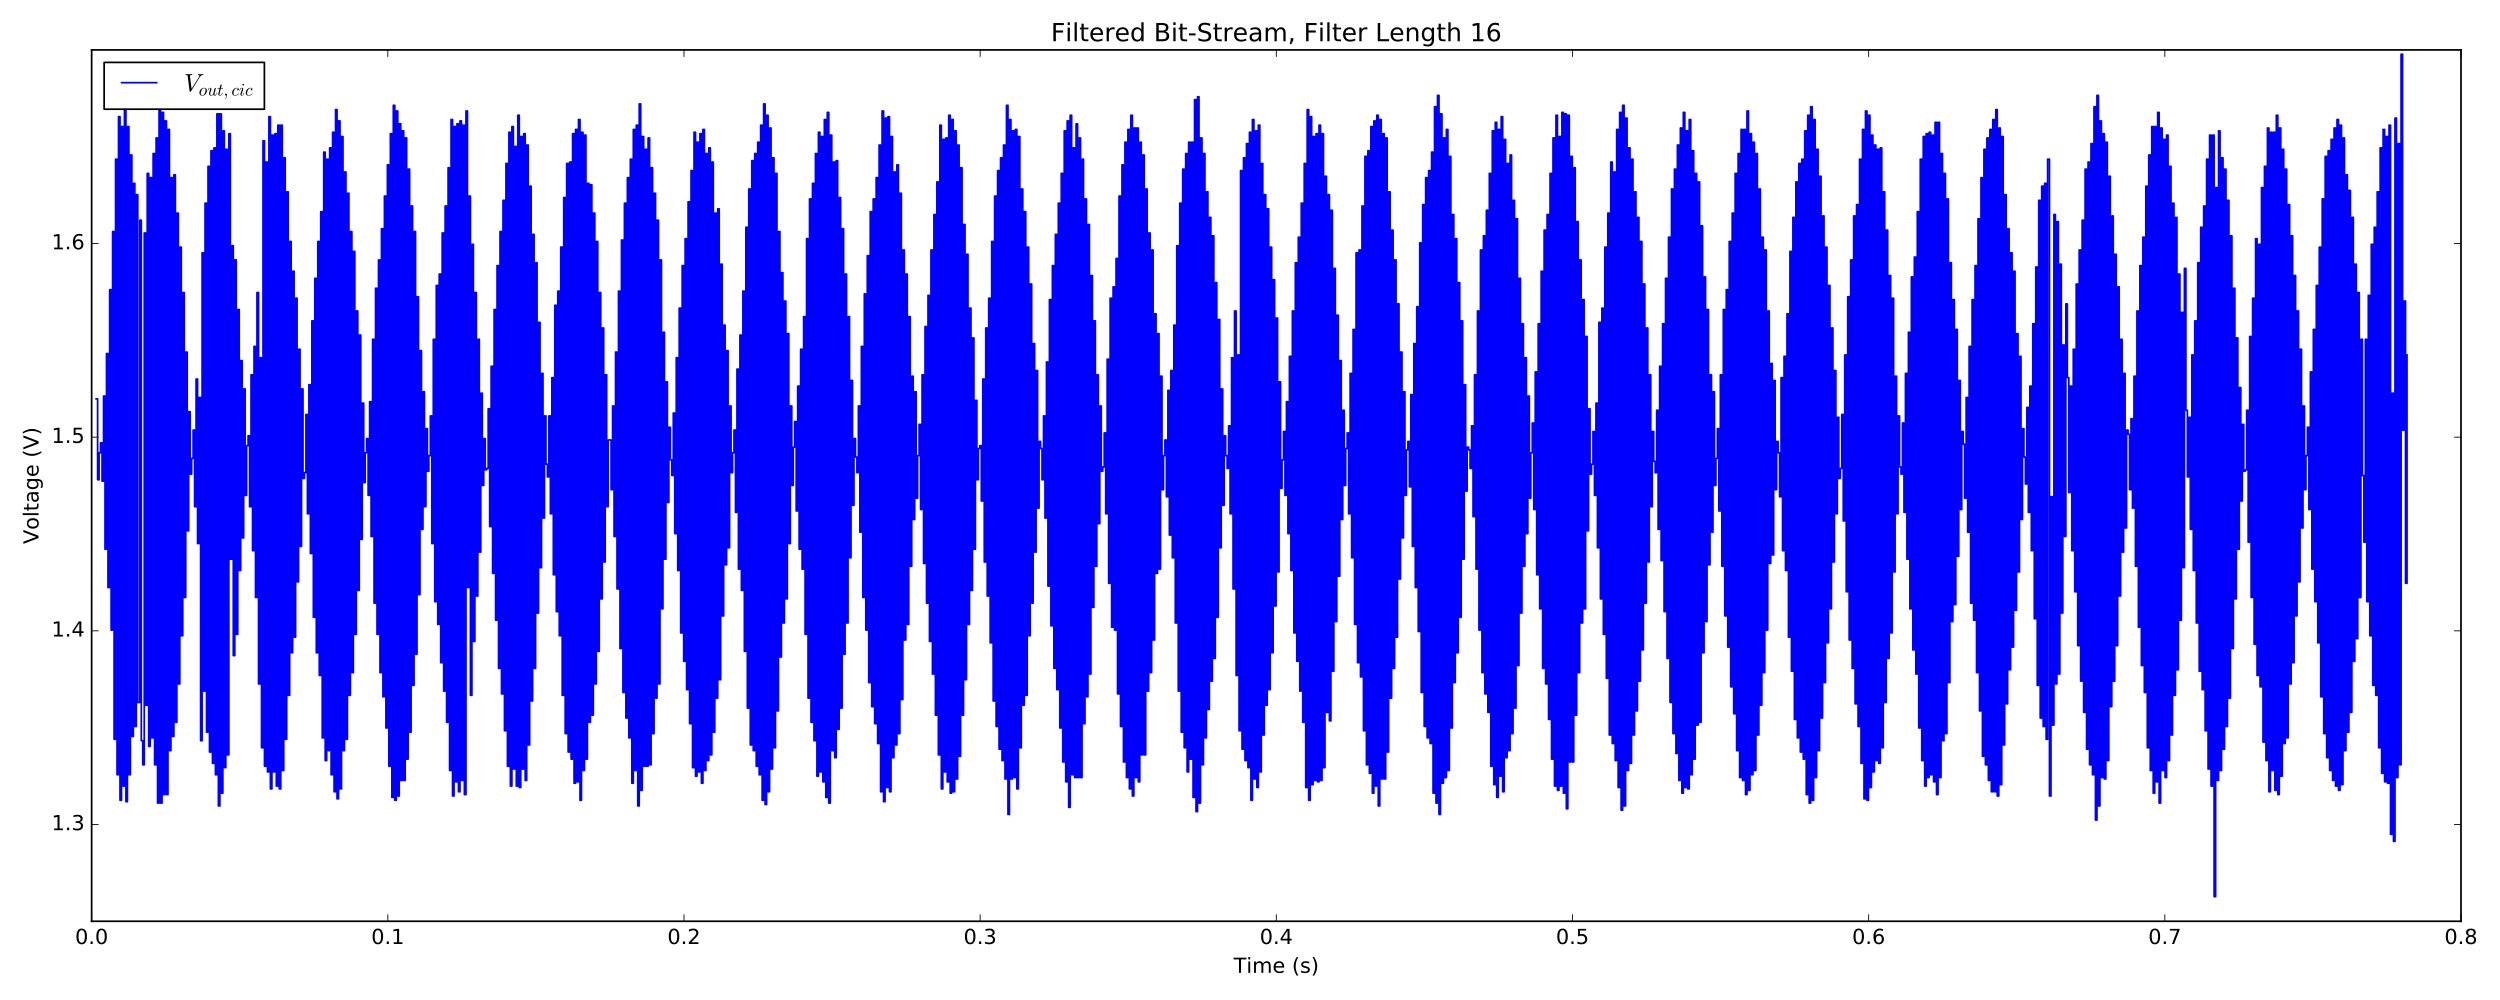 <?xml version="1.0" encoding="utf-8" standalone="no"?>
<!DOCTYPE svg PUBLIC "-//W3C//DTD SVG 1.1//EN"
  "http://www.w3.org/Graphics/SVG/1.1/DTD/svg11.dtd">
<!-- Created with matplotlib (http://matplotlib.org/) -->
<svg height="576pt" version="1.1" viewBox="0 0 1440 576" width="1440pt" xmlns="http://www.w3.org/2000/svg" xmlns:xlink="http://www.w3.org/1999/xlink">
 <defs>
  <style type="text/css">
*{stroke-linecap:butt;stroke-linejoin:round;stroke-miterlimit:100000;}
  </style>
 </defs>
 <g id="figure_1">
  <g id="patch_1">
   <path d="M 0 576 
L 1440 576 
L 1440 0 
L 0 0 
z
" style="fill:#ffffff;"/>
  </g>
  <g id="axes_1">
   <g id="patch_2">
    <path d="M 52.785 530.64 
L 1417.534 530.64 
L 1417.534 28.76 
L 52.785 28.76 
z
" style="fill:#ffffff;"/>
   </g>
   <g id="patch_3">
    <path d="M 52.785 530.64 
L 52.785 28.76 
" style="fill:none;stroke:#000000;stroke-linecap:square;stroke-linejoin:miter;"/>
   </g>
   <g id="patch_4">
    <path d="M 1417.534 530.64 
L 1417.534 28.76 
" style="fill:none;stroke:#000000;stroke-linecap:square;stroke-linejoin:miter;"/>
   </g>
   <g id="patch_5">
    <path d="M 52.785 28.76 
L 1417.534 28.76 
" style="fill:none;stroke:#000000;stroke-linecap:square;stroke-linejoin:miter;"/>
   </g>
   <g id="patch_6">
    <path d="M 52.785 530.64 
L 1417.534 530.64 
" style="fill:none;stroke:#000000;stroke-linecap:square;stroke-linejoin:miter;"/>
   </g>
   <g id="matplotlib.axis_1">
    <g id="xtick_1">
     <g id="line2d_1">
      <defs>
       <path d="M 0 0 
L 0 -4 
" id="m5637044344" style="stroke:#000000;stroke-width:0.5;"/>
      </defs>
      <g>
       <use style="stroke:#000000;stroke-width:0.5;" x="52.785" xlink:href="#m5637044344" y="530.64"/>
      </g>
     </g>
     <g id="line2d_2">
      <defs>
       <path d="M 0 0 
L 0 4 
" id="md1a45a7c57" style="stroke:#000000;stroke-width:0.5;"/>
      </defs>
      <g>
       <use style="stroke:#000000;stroke-width:0.5;" x="52.785" xlink:href="#md1a45a7c57" y="28.76"/>
      </g>
     </g>
     <g id="text_1">
      <!-- 0.0 -->
      <defs>
       <path d="M 31.781 66.406 
Q 24.172 66.406 20.328 58.906 
Q 16.5 51.422 16.5 36.375 
Q 16.5 21.391 20.328 13.891 
Q 24.172 6.391 31.781 6.391 
Q 39.453 6.391 43.281 13.891 
Q 47.125 21.391 47.125 36.375 
Q 47.125 51.422 43.281 58.906 
Q 39.453 66.406 31.781 66.406 
M 31.781 74.219 
Q 44.047 74.219 50.516 64.516 
Q 56.984 54.828 56.984 36.375 
Q 56.984 17.969 50.516 8.266 
Q 44.047 -1.422 31.781 -1.422 
Q 19.531 -1.422 13.062 8.266 
Q 6.594 17.969 6.594 36.375 
Q 6.594 54.828 13.062 64.516 
Q 19.531 74.219 31.781 74.219 
" id="BitstreamVeraSans-Roman-30"/>
       <path d="M 10.688 12.406 
L 21 12.406 
L 21 0 
L 10.688 0 
z
" id="BitstreamVeraSans-Roman-2e"/>
      </defs>
      <g transform="translate(43.243 543.758)scale(0.12 -0.12)">
       <use xlink:href="#BitstreamVeraSans-Roman-30"/>
       <use x="63.623" xlink:href="#BitstreamVeraSans-Roman-2e"/>
       <use x="95.41" xlink:href="#BitstreamVeraSans-Roman-30"/>
      </g>
     </g>
    </g>
    <g id="xtick_2">
     <g id="line2d_3">
      <g>
       <use style="stroke:#000000;stroke-width:0.5;" x="223.379" xlink:href="#m5637044344" y="530.64"/>
      </g>
     </g>
     <g id="line2d_4">
      <g>
       <use style="stroke:#000000;stroke-width:0.5;" x="223.379" xlink:href="#md1a45a7c57" y="28.76"/>
      </g>
     </g>
     <g id="text_2">
      <!-- 0.1 -->
      <defs>
       <path d="M 12.406 8.297 
L 28.516 8.297 
L 28.516 63.922 
L 10.984 60.406 
L 10.984 69.391 
L 28.422 72.906 
L 38.281 72.906 
L 38.281 8.297 
L 54.391 8.297 
L 54.391 0 
L 12.406 0 
z
" id="BitstreamVeraSans-Roman-31"/>
      </defs>
      <g transform="translate(213.837 543.758)scale(0.12 -0.12)">
       <use xlink:href="#BitstreamVeraSans-Roman-30"/>
       <use x="63.623" xlink:href="#BitstreamVeraSans-Roman-2e"/>
       <use x="95.41" xlink:href="#BitstreamVeraSans-Roman-31"/>
      </g>
     </g>
    </g>
    <g id="xtick_3">
     <g id="line2d_5">
      <g>
       <use style="stroke:#000000;stroke-width:0.5;" x="393.972" xlink:href="#m5637044344" y="530.64"/>
      </g>
     </g>
     <g id="line2d_6">
      <g>
       <use style="stroke:#000000;stroke-width:0.5;" x="393.972" xlink:href="#md1a45a7c57" y="28.76"/>
      </g>
     </g>
     <g id="text_3">
      <!-- 0.2 -->
      <defs>
       <path d="M 19.188 8.297 
L 53.609 8.297 
L 53.609 0 
L 7.328 0 
L 7.328 8.297 
Q 12.938 14.109 22.625 23.891 
Q 32.328 33.688 34.812 36.531 
Q 39.547 41.844 41.422 45.531 
Q 43.312 49.219 43.312 52.781 
Q 43.312 58.594 39.234 62.25 
Q 35.156 65.922 28.609 65.922 
Q 23.969 65.922 18.812 64.312 
Q 13.672 62.703 7.812 59.422 
L 7.812 69.391 
Q 13.766 71.781 18.938 73 
Q 24.125 74.219 28.422 74.219 
Q 39.75 74.219 46.484 68.547 
Q 53.219 62.891 53.219 53.422 
Q 53.219 48.922 51.531 44.891 
Q 49.859 40.875 45.406 35.406 
Q 44.188 33.984 37.641 27.219 
Q 31.109 20.453 19.188 8.297 
" id="BitstreamVeraSans-Roman-32"/>
      </defs>
      <g transform="translate(384.43 543.758)scale(0.12 -0.12)">
       <use xlink:href="#BitstreamVeraSans-Roman-30"/>
       <use x="63.623" xlink:href="#BitstreamVeraSans-Roman-2e"/>
       <use x="95.41" xlink:href="#BitstreamVeraSans-Roman-32"/>
      </g>
     </g>
    </g>
    <g id="xtick_4">
     <g id="line2d_7">
      <g>
       <use style="stroke:#000000;stroke-width:0.5;" x="564.566" xlink:href="#m5637044344" y="530.64"/>
      </g>
     </g>
     <g id="line2d_8">
      <g>
       <use style="stroke:#000000;stroke-width:0.5;" x="564.566" xlink:href="#md1a45a7c57" y="28.76"/>
      </g>
     </g>
     <g id="text_4">
      <!-- 0.3 -->
      <defs>
       <path d="M 40.578 39.312 
Q 47.656 37.797 51.625 33 
Q 55.609 28.219 55.609 21.188 
Q 55.609 10.406 48.188 4.484 
Q 40.766 -1.422 27.094 -1.422 
Q 22.516 -1.422 17.656 -0.516 
Q 12.797 0.391 7.625 2.203 
L 7.625 11.719 
Q 11.719 9.328 16.594 8.109 
Q 21.484 6.891 26.812 6.891 
Q 36.078 6.891 40.938 10.547 
Q 45.797 14.203 45.797 21.188 
Q 45.797 27.641 41.281 31.266 
Q 36.766 34.906 28.719 34.906 
L 20.219 34.906 
L 20.219 43.016 
L 29.109 43.016 
Q 36.375 43.016 40.234 45.922 
Q 44.094 48.828 44.094 54.297 
Q 44.094 59.906 40.109 62.906 
Q 36.141 65.922 28.719 65.922 
Q 24.656 65.922 20.016 65.031 
Q 15.375 64.156 9.812 62.312 
L 9.812 71.094 
Q 15.438 72.656 20.344 73.438 
Q 25.25 74.219 29.594 74.219 
Q 40.828 74.219 47.359 69.109 
Q 53.906 64.016 53.906 55.328 
Q 53.906 49.266 50.438 45.094 
Q 46.969 40.922 40.578 39.312 
" id="BitstreamVeraSans-Roman-33"/>
      </defs>
      <g transform="translate(555.024 543.758)scale(0.12 -0.12)">
       <use xlink:href="#BitstreamVeraSans-Roman-30"/>
       <use x="63.623" xlink:href="#BitstreamVeraSans-Roman-2e"/>
       <use x="95.41" xlink:href="#BitstreamVeraSans-Roman-33"/>
      </g>
     </g>
    </g>
    <g id="xtick_5">
     <g id="line2d_9">
      <g>
       <use style="stroke:#000000;stroke-width:0.5;" x="735.159" xlink:href="#m5637044344" y="530.64"/>
      </g>
     </g>
     <g id="line2d_10">
      <g>
       <use style="stroke:#000000;stroke-width:0.5;" x="735.159" xlink:href="#md1a45a7c57" y="28.76"/>
      </g>
     </g>
     <g id="text_5">
      <!-- 0.4 -->
      <defs>
       <path d="M 37.797 64.312 
L 12.891 25.391 
L 37.797 25.391 
z
M 35.203 72.906 
L 47.609 72.906 
L 47.609 25.391 
L 58.016 25.391 
L 58.016 17.188 
L 47.609 17.188 
L 47.609 0 
L 37.797 0 
L 37.797 17.188 
L 4.891 17.188 
L 4.891 26.703 
z
" id="BitstreamVeraSans-Roman-34"/>
      </defs>
      <g transform="translate(725.617 543.758)scale(0.12 -0.12)">
       <use xlink:href="#BitstreamVeraSans-Roman-30"/>
       <use x="63.623" xlink:href="#BitstreamVeraSans-Roman-2e"/>
       <use x="95.41" xlink:href="#BitstreamVeraSans-Roman-34"/>
      </g>
     </g>
    </g>
    <g id="xtick_6">
     <g id="line2d_11">
      <g>
       <use style="stroke:#000000;stroke-width:0.5;" x="905.753" xlink:href="#m5637044344" y="530.64"/>
      </g>
     </g>
     <g id="line2d_12">
      <g>
       <use style="stroke:#000000;stroke-width:0.5;" x="905.753" xlink:href="#md1a45a7c57" y="28.76"/>
      </g>
     </g>
     <g id="text_6">
      <!-- 0.5 -->
      <defs>
       <path d="M 10.797 72.906 
L 49.516 72.906 
L 49.516 64.594 
L 19.828 64.594 
L 19.828 46.734 
Q 21.969 47.469 24.109 47.828 
Q 26.266 48.188 28.422 48.188 
Q 40.625 48.188 47.75 41.5 
Q 54.891 34.812 54.891 23.391 
Q 54.891 11.625 47.562 5.094 
Q 40.234 -1.422 26.906 -1.422 
Q 22.312 -1.422 17.547 -0.641 
Q 12.797 0.141 7.719 1.703 
L 7.719 11.625 
Q 12.109 9.234 16.797 8.062 
Q 21.484 6.891 26.703 6.891 
Q 35.156 6.891 40.078 11.328 
Q 45.016 15.766 45.016 23.391 
Q 45.016 31 40.078 35.438 
Q 35.156 39.891 26.703 39.891 
Q 22.75 39.891 18.812 39.016 
Q 14.891 38.141 10.797 36.281 
z
" id="BitstreamVeraSans-Roman-35"/>
      </defs>
      <g transform="translate(896.211 543.758)scale(0.12 -0.12)">
       <use xlink:href="#BitstreamVeraSans-Roman-30"/>
       <use x="63.623" xlink:href="#BitstreamVeraSans-Roman-2e"/>
       <use x="95.41" xlink:href="#BitstreamVeraSans-Roman-35"/>
      </g>
     </g>
    </g>
    <g id="xtick_7">
     <g id="line2d_13">
      <g>
       <use style="stroke:#000000;stroke-width:0.5;" x="1076.347" xlink:href="#m5637044344" y="530.64"/>
      </g>
     </g>
     <g id="line2d_14">
      <g>
       <use style="stroke:#000000;stroke-width:0.5;" x="1076.347" xlink:href="#md1a45a7c57" y="28.76"/>
      </g>
     </g>
     <g id="text_7">
      <!-- 0.6 -->
      <defs>
       <path d="M 33.016 40.375 
Q 26.375 40.375 22.484 35.828 
Q 18.609 31.297 18.609 23.391 
Q 18.609 15.531 22.484 10.953 
Q 26.375 6.391 33.016 6.391 
Q 39.656 6.391 43.531 10.953 
Q 47.406 15.531 47.406 23.391 
Q 47.406 31.297 43.531 35.828 
Q 39.656 40.375 33.016 40.375 
M 52.594 71.297 
L 52.594 62.312 
Q 48.875 64.062 45.094 64.984 
Q 41.312 65.922 37.594 65.922 
Q 27.828 65.922 22.672 59.328 
Q 17.531 52.734 16.797 39.406 
Q 19.672 43.656 24.016 45.922 
Q 28.375 48.188 33.594 48.188 
Q 44.578 48.188 50.953 41.516 
Q 57.328 34.859 57.328 23.391 
Q 57.328 12.156 50.688 5.359 
Q 44.047 -1.422 33.016 -1.422 
Q 20.359 -1.422 13.672 8.266 
Q 6.984 17.969 6.984 36.375 
Q 6.984 53.656 15.188 63.938 
Q 23.391 74.219 37.203 74.219 
Q 40.922 74.219 44.703 73.484 
Q 48.484 72.75 52.594 71.297 
" id="BitstreamVeraSans-Roman-36"/>
      </defs>
      <g transform="translate(1066.805 543.758)scale(0.12 -0.12)">
       <use xlink:href="#BitstreamVeraSans-Roman-30"/>
       <use x="63.623" xlink:href="#BitstreamVeraSans-Roman-2e"/>
       <use x="95.41" xlink:href="#BitstreamVeraSans-Roman-36"/>
      </g>
     </g>
    </g>
    <g id="xtick_8">
     <g id="line2d_15">
      <g>
       <use style="stroke:#000000;stroke-width:0.5;" x="1246.94" xlink:href="#m5637044344" y="530.64"/>
      </g>
     </g>
     <g id="line2d_16">
      <g>
       <use style="stroke:#000000;stroke-width:0.5;" x="1246.94" xlink:href="#md1a45a7c57" y="28.76"/>
      </g>
     </g>
     <g id="text_8">
      <!-- 0.7 -->
      <defs>
       <path d="M 8.203 72.906 
L 55.078 72.906 
L 55.078 68.703 
L 28.609 0 
L 18.312 0 
L 43.219 64.594 
L 8.203 64.594 
z
" id="BitstreamVeraSans-Roman-37"/>
      </defs>
      <g transform="translate(1237.398 543.758)scale(0.12 -0.12)">
       <use xlink:href="#BitstreamVeraSans-Roman-30"/>
       <use x="63.623" xlink:href="#BitstreamVeraSans-Roman-2e"/>
       <use x="95.41" xlink:href="#BitstreamVeraSans-Roman-37"/>
      </g>
     </g>
    </g>
    <g id="xtick_9">
     <g id="line2d_17">
      <g>
       <use style="stroke:#000000;stroke-width:0.5;" x="1417.534" xlink:href="#m5637044344" y="530.64"/>
      </g>
     </g>
     <g id="line2d_18">
      <g>
       <use style="stroke:#000000;stroke-width:0.5;" x="1417.534" xlink:href="#md1a45a7c57" y="28.76"/>
      </g>
     </g>
     <g id="text_9">
      <!-- 0.8 -->
      <defs>
       <path d="M 31.781 34.625 
Q 24.75 34.625 20.719 30.859 
Q 16.703 27.094 16.703 20.516 
Q 16.703 13.922 20.719 10.156 
Q 24.75 6.391 31.781 6.391 
Q 38.812 6.391 42.859 10.172 
Q 46.922 13.969 46.922 20.516 
Q 46.922 27.094 42.891 30.859 
Q 38.875 34.625 31.781 34.625 
M 21.922 38.812 
Q 15.578 40.375 12.031 44.719 
Q 8.5 49.078 8.5 55.328 
Q 8.5 64.062 14.719 69.141 
Q 20.953 74.219 31.781 74.219 
Q 42.672 74.219 48.875 69.141 
Q 55.078 64.062 55.078 55.328 
Q 55.078 49.078 51.531 44.719 
Q 48 40.375 41.703 38.812 
Q 48.828 37.156 52.797 32.312 
Q 56.781 27.484 56.781 20.516 
Q 56.781 9.906 50.312 4.234 
Q 43.844 -1.422 31.781 -1.422 
Q 19.734 -1.422 13.25 4.234 
Q 6.781 9.906 6.781 20.516 
Q 6.781 27.484 10.781 32.312 
Q 14.797 37.156 21.922 38.812 
M 18.312 54.391 
Q 18.312 48.734 21.844 45.562 
Q 25.391 42.391 31.781 42.391 
Q 38.141 42.391 41.719 45.562 
Q 45.312 48.734 45.312 54.391 
Q 45.312 60.062 41.719 63.234 
Q 38.141 66.406 31.781 66.406 
Q 25.391 66.406 21.844 63.234 
Q 18.312 60.062 18.312 54.391 
" id="BitstreamVeraSans-Roman-38"/>
      </defs>
      <g transform="translate(1407.992 543.758)scale(0.12 -0.12)">
       <use xlink:href="#BitstreamVeraSans-Roman-30"/>
       <use x="63.623" xlink:href="#BitstreamVeraSans-Roman-2e"/>
       <use x="95.41" xlink:href="#BitstreamVeraSans-Roman-38"/>
      </g>
     </g>
    </g>
    <g id="text_10">
     <!-- Time (s) -->
     <defs>
      <path d="M 44.281 53.078 
L 44.281 44.578 
Q 40.484 46.531 36.375 47.5 
Q 32.281 48.484 27.875 48.484 
Q 21.188 48.484 17.844 46.438 
Q 14.5 44.391 14.5 40.281 
Q 14.5 37.156 16.891 35.375 
Q 19.281 33.594 26.516 31.984 
L 29.594 31.297 
Q 39.156 29.25 43.188 25.516 
Q 47.219 21.781 47.219 15.094 
Q 47.219 7.469 41.188 3.016 
Q 35.156 -1.422 24.609 -1.422 
Q 20.219 -1.422 15.453 -0.562 
Q 10.688 0.297 5.422 2 
L 5.422 11.281 
Q 10.406 8.688 15.234 7.391 
Q 20.062 6.109 24.812 6.109 
Q 31.156 6.109 34.562 8.281 
Q 37.984 10.453 37.984 14.406 
Q 37.984 18.062 35.516 20.016 
Q 33.062 21.969 24.703 23.781 
L 21.578 24.516 
Q 13.234 26.266 9.516 29.906 
Q 5.812 33.547 5.812 39.891 
Q 5.812 47.609 11.281 51.797 
Q 16.75 56 26.812 56 
Q 31.781 56 36.172 55.266 
Q 40.578 54.547 44.281 53.078 
" id="BitstreamVeraSans-Roman-73"/>
      <path id="BitstreamVeraSans-Roman-20"/>
      <path d="M 52 44.188 
Q 55.375 50.25 60.062 53.125 
Q 64.75 56 71.094 56 
Q 79.641 56 84.281 50.016 
Q 88.922 44.047 88.922 33.016 
L 88.922 0 
L 79.891 0 
L 79.891 32.719 
Q 79.891 40.578 77.094 44.375 
Q 74.312 48.188 68.609 48.188 
Q 61.625 48.188 57.562 43.547 
Q 53.516 38.922 53.516 30.906 
L 53.516 0 
L 44.484 0 
L 44.484 32.719 
Q 44.484 40.625 41.703 44.406 
Q 38.922 48.188 33.109 48.188 
Q 26.219 48.188 22.156 43.531 
Q 18.109 38.875 18.109 30.906 
L 18.109 0 
L 9.078 0 
L 9.078 54.688 
L 18.109 54.688 
L 18.109 46.188 
Q 21.188 51.219 25.484 53.609 
Q 29.781 56 35.688 56 
Q 41.656 56 45.828 52.969 
Q 50 49.953 52 44.188 
" id="BitstreamVeraSans-Roman-6d"/>
      <path d="M -0.297 72.906 
L 61.375 72.906 
L 61.375 64.594 
L 35.5 64.594 
L 35.5 0 
L 25.594 0 
L 25.594 64.594 
L -0.297 64.594 
z
" id="BitstreamVeraSans-Roman-54"/>
      <path d="M 56.203 29.594 
L 56.203 25.203 
L 14.891 25.203 
Q 15.484 15.922 20.484 11.062 
Q 25.484 6.203 34.422 6.203 
Q 39.594 6.203 44.453 7.469 
Q 49.312 8.734 54.109 11.281 
L 54.109 2.781 
Q 49.266 0.734 44.188 -0.344 
Q 39.109 -1.422 33.891 -1.422 
Q 20.797 -1.422 13.156 6.188 
Q 5.516 13.812 5.516 26.812 
Q 5.516 40.234 12.766 48.109 
Q 20.016 56 32.328 56 
Q 43.359 56 49.781 48.891 
Q 56.203 41.797 56.203 29.594 
M 47.219 32.234 
Q 47.125 39.594 43.094 43.984 
Q 39.062 48.391 32.422 48.391 
Q 24.906 48.391 20.391 44.141 
Q 15.875 39.891 15.188 32.172 
z
" id="BitstreamVeraSans-Roman-65"/>
      <path d="M 31 75.875 
Q 24.469 64.656 21.281 53.656 
Q 18.109 42.672 18.109 31.391 
Q 18.109 20.125 21.312 9.062 
Q 24.516 -2 31 -13.188 
L 23.188 -13.188 
Q 15.875 -1.703 12.234 9.375 
Q 8.594 20.453 8.594 31.391 
Q 8.594 42.281 12.203 53.312 
Q 15.828 64.359 23.188 75.875 
z
" id="BitstreamVeraSans-Roman-28"/>
      <path d="M 9.422 54.688 
L 18.406 54.688 
L 18.406 0 
L 9.422 0 
z
M 9.422 75.984 
L 18.406 75.984 
L 18.406 64.594 
L 9.422 64.594 
z
" id="BitstreamVeraSans-Roman-69"/>
      <path d="M 8.016 75.875 
L 15.828 75.875 
Q 23.141 64.359 26.781 53.312 
Q 30.422 42.281 30.422 31.391 
Q 30.422 20.453 26.781 9.375 
Q 23.141 -1.703 15.828 -13.188 
L 8.016 -13.188 
Q 14.5 -2 17.703 9.062 
Q 20.906 20.125 20.906 31.391 
Q 20.906 42.672 17.703 53.656 
Q 14.5 64.656 8.016 75.875 
" id="BitstreamVeraSans-Roman-29"/>
     </defs>
     <g transform="translate(710.58 560.372)scale(0.12 -0.12)">
      <use xlink:href="#BitstreamVeraSans-Roman-54"/>
      <use x="61.037" xlink:href="#BitstreamVeraSans-Roman-69"/>
      <use x="88.82" xlink:href="#BitstreamVeraSans-Roman-6d"/>
      <use x="186.232" xlink:href="#BitstreamVeraSans-Roman-65"/>
      <use x="247.756" xlink:href="#BitstreamVeraSans-Roman-20"/>
      <use x="279.543" xlink:href="#BitstreamVeraSans-Roman-28"/>
      <use x="318.557" xlink:href="#BitstreamVeraSans-Roman-73"/>
      <use x="370.656" xlink:href="#BitstreamVeraSans-Roman-29"/>
     </g>
    </g>
   </g>
   <g id="matplotlib.axis_2">
    <g id="ytick_1">
     <g id="line2d_19">
      <defs>
       <path d="M 0 0 
L 4 0 
" id="m9a2691d6b6" style="stroke:#000000;stroke-width:0.5;"/>
      </defs>
      <g>
       <use style="stroke:#000000;stroke-width:0.5;" x="52.785" xlink:href="#m9a2691d6b6" y="474.876"/>
      </g>
     </g>
     <g id="line2d_20">
      <defs>
       <path d="M 0 0 
L -4 0 
" id="mb43edb0ebc" style="stroke:#000000;stroke-width:0.5;"/>
      </defs>
      <g>
       <use style="stroke:#000000;stroke-width:0.5;" x="1417.534" xlink:href="#mb43edb0ebc" y="474.876"/>
      </g>
     </g>
     <g id="text_11">
      <!-- 1.3 -->
      <g transform="translate(29.701 478.187)scale(0.12 -0.12)">
       <use xlink:href="#BitstreamVeraSans-Roman-31"/>
       <use x="63.623" xlink:href="#BitstreamVeraSans-Roman-2e"/>
       <use x="95.41" xlink:href="#BitstreamVeraSans-Roman-33"/>
      </g>
     </g>
    </g>
    <g id="ytick_2">
     <g id="line2d_21">
      <g>
       <use style="stroke:#000000;stroke-width:0.5;" x="52.785" xlink:href="#m9a2691d6b6" y="363.347"/>
      </g>
     </g>
     <g id="line2d_22">
      <g>
       <use style="stroke:#000000;stroke-width:0.5;" x="1417.534" xlink:href="#mb43edb0ebc" y="363.347"/>
      </g>
     </g>
     <g id="text_12">
      <!-- 1.4 -->
      <g transform="translate(29.701 366.658)scale(0.12 -0.12)">
       <use xlink:href="#BitstreamVeraSans-Roman-31"/>
       <use x="63.623" xlink:href="#BitstreamVeraSans-Roman-2e"/>
       <use x="95.41" xlink:href="#BitstreamVeraSans-Roman-34"/>
      </g>
     </g>
    </g>
    <g id="ytick_3">
     <g id="line2d_23">
      <g>
       <use style="stroke:#000000;stroke-width:0.5;" x="52.785" xlink:href="#m9a2691d6b6" y="251.818"/>
      </g>
     </g>
     <g id="line2d_24">
      <g>
       <use style="stroke:#000000;stroke-width:0.5;" x="1417.534" xlink:href="#mb43edb0ebc" y="251.818"/>
      </g>
     </g>
     <g id="text_13">
      <!-- 1.5 -->
      <g transform="translate(29.701 255.129)scale(0.12 -0.12)">
       <use xlink:href="#BitstreamVeraSans-Roman-31"/>
       <use x="63.623" xlink:href="#BitstreamVeraSans-Roman-2e"/>
       <use x="95.41" xlink:href="#BitstreamVeraSans-Roman-35"/>
      </g>
     </g>
    </g>
    <g id="ytick_4">
     <g id="line2d_25">
      <g>
       <use style="stroke:#000000;stroke-width:0.5;" x="52.785" xlink:href="#m9a2691d6b6" y="140.289"/>
      </g>
     </g>
     <g id="line2d_26">
      <g>
       <use style="stroke:#000000;stroke-width:0.5;" x="1417.534" xlink:href="#mb43edb0ebc" y="140.289"/>
      </g>
     </g>
     <g id="text_14">
      <!-- 1.6 -->
      <g transform="translate(29.701 143.6)scale(0.12 -0.12)">
       <use xlink:href="#BitstreamVeraSans-Roman-31"/>
       <use x="63.623" xlink:href="#BitstreamVeraSans-Roman-2e"/>
       <use x="95.41" xlink:href="#BitstreamVeraSans-Roman-36"/>
      </g>
     </g>
    </g>
    <g id="text_15">
     <!-- Voltage (V) -->
     <defs>
      <path d="M 18.312 70.219 
L 18.312 54.688 
L 36.812 54.688 
L 36.812 47.703 
L 18.312 47.703 
L 18.312 18.016 
Q 18.312 11.328 20.141 9.422 
Q 21.969 7.516 27.594 7.516 
L 36.812 7.516 
L 36.812 0 
L 27.594 0 
Q 17.188 0 13.234 3.875 
Q 9.281 7.766 9.281 18.016 
L 9.281 47.703 
L 2.688 47.703 
L 2.688 54.688 
L 9.281 54.688 
L 9.281 70.219 
z
" id="BitstreamVeraSans-Roman-74"/>
      <path d="M 34.281 27.484 
Q 23.391 27.484 19.188 25 
Q 14.984 22.516 14.984 16.5 
Q 14.984 11.719 18.141 8.906 
Q 21.297 6.109 26.703 6.109 
Q 34.188 6.109 38.703 11.406 
Q 43.219 16.703 43.219 25.484 
L 43.219 27.484 
z
M 52.203 31.203 
L 52.203 0 
L 43.219 0 
L 43.219 8.297 
Q 40.141 3.328 35.547 0.953 
Q 30.953 -1.422 24.312 -1.422 
Q 15.922 -1.422 10.953 3.297 
Q 6 8.016 6 15.922 
Q 6 25.141 12.172 29.828 
Q 18.359 34.516 30.609 34.516 
L 43.219 34.516 
L 43.219 35.406 
Q 43.219 41.609 39.141 45 
Q 35.062 48.391 27.688 48.391 
Q 23 48.391 18.547 47.266 
Q 14.109 46.141 10.016 43.891 
L 10.016 52.203 
Q 14.938 54.109 19.578 55.047 
Q 24.219 56 28.609 56 
Q 40.484 56 46.344 49.844 
Q 52.203 43.703 52.203 31.203 
" id="BitstreamVeraSans-Roman-61"/>
      <path d="M 45.406 27.984 
Q 45.406 37.75 41.375 43.109 
Q 37.359 48.484 30.078 48.484 
Q 22.859 48.484 18.828 43.109 
Q 14.797 37.75 14.797 27.984 
Q 14.797 18.266 18.828 12.891 
Q 22.859 7.516 30.078 7.516 
Q 37.359 7.516 41.375 12.891 
Q 45.406 18.266 45.406 27.984 
M 54.391 6.781 
Q 54.391 -7.172 48.188 -13.984 
Q 42 -20.797 29.203 -20.797 
Q 24.469 -20.797 20.266 -20.094 
Q 16.062 -19.391 12.109 -17.922 
L 12.109 -9.188 
Q 16.062 -11.328 19.922 -12.344 
Q 23.781 -13.375 27.781 -13.375 
Q 36.625 -13.375 41.016 -8.766 
Q 45.406 -4.156 45.406 5.172 
L 45.406 9.625 
Q 42.625 4.781 38.281 2.391 
Q 33.938 0 27.875 0 
Q 17.828 0 11.672 7.656 
Q 5.516 15.328 5.516 27.984 
Q 5.516 40.672 11.672 48.328 
Q 17.828 56 27.875 56 
Q 33.938 56 38.281 53.609 
Q 42.625 51.219 45.406 46.391 
L 45.406 54.688 
L 54.391 54.688 
z
" id="BitstreamVeraSans-Roman-67"/>
      <path d="M 28.609 0 
L 0.781 72.906 
L 11.078 72.906 
L 34.188 11.531 
L 57.328 72.906 
L 67.578 72.906 
L 39.797 0 
z
" id="BitstreamVeraSans-Roman-56"/>
      <path d="M 9.422 75.984 
L 18.406 75.984 
L 18.406 0 
L 9.422 0 
z
" id="BitstreamVeraSans-Roman-6c"/>
      <path d="M 30.609 48.391 
Q 23.391 48.391 19.188 42.75 
Q 14.984 37.109 14.984 27.297 
Q 14.984 17.484 19.156 11.844 
Q 23.344 6.203 30.609 6.203 
Q 37.797 6.203 41.984 11.859 
Q 46.188 17.531 46.188 27.297 
Q 46.188 37.016 41.984 42.703 
Q 37.797 48.391 30.609 48.391 
M 30.609 56 
Q 42.328 56 49.016 48.375 
Q 55.719 40.766 55.719 27.297 
Q 55.719 13.875 49.016 6.219 
Q 42.328 -1.422 30.609 -1.422 
Q 18.844 -1.422 12.172 6.219 
Q 5.516 13.875 5.516 27.297 
Q 5.516 40.766 12.172 48.375 
Q 18.844 56 30.609 56 
" id="BitstreamVeraSans-Roman-6f"/>
     </defs>
     <g transform="translate(22.206 313.359)rotate(-90.0)scale(0.12 -0.12)">
      <use xlink:href="#BitstreamVeraSans-Roman-56"/>
      <use x="68.299" xlink:href="#BitstreamVeraSans-Roman-6f"/>
      <use x="129.48" xlink:href="#BitstreamVeraSans-Roman-6c"/>
      <use x="157.264" xlink:href="#BitstreamVeraSans-Roman-74"/>
      <use x="196.473" xlink:href="#BitstreamVeraSans-Roman-61"/>
      <use x="257.752" xlink:href="#BitstreamVeraSans-Roman-67"/>
      <use x="321.229" xlink:href="#BitstreamVeraSans-Roman-65"/>
      <use x="382.752" xlink:href="#BitstreamVeraSans-Roman-20"/>
      <use x="414.539" xlink:href="#BitstreamVeraSans-Roman-28"/>
      <use x="453.553" xlink:href="#BitstreamVeraSans-Roman-56"/>
      <use x="521.961" xlink:href="#BitstreamVeraSans-Roman-29"/>
     </g>
    </g>
   </g>
   <g id="text_16">
    <!-- Filtered Bit-Stream, Filter Length 16 -->
    <defs>
     <path d="M 54.891 33.016 
L 54.891 0 
L 45.906 0 
L 45.906 32.719 
Q 45.906 40.484 42.875 44.328 
Q 39.844 48.188 33.797 48.188 
Q 26.516 48.188 22.312 43.547 
Q 18.109 38.922 18.109 30.906 
L 18.109 0 
L 9.078 0 
L 9.078 75.984 
L 18.109 75.984 
L 18.109 46.188 
Q 21.344 51.125 25.703 53.562 
Q 30.078 56 35.797 56 
Q 45.219 56 50.047 50.172 
Q 54.891 44.344 54.891 33.016 
" id="BitstreamVeraSans-Roman-68"/>
     <path d="M 53.516 70.516 
L 53.516 60.891 
Q 47.906 63.578 42.922 64.891 
Q 37.938 66.219 33.297 66.219 
Q 25.25 66.219 20.875 63.094 
Q 16.5 59.969 16.5 54.203 
Q 16.5 49.359 19.406 46.891 
Q 22.312 44.438 30.422 42.922 
L 36.375 41.703 
Q 47.406 39.594 52.656 34.297 
Q 57.906 29 57.906 20.125 
Q 57.906 9.516 50.797 4.047 
Q 43.703 -1.422 29.984 -1.422 
Q 24.812 -1.422 18.969 -0.25 
Q 13.141 0.922 6.891 3.219 
L 6.891 13.375 
Q 12.891 10.016 18.656 8.297 
Q 24.422 6.594 29.984 6.594 
Q 38.422 6.594 43.016 9.906 
Q 47.609 13.234 47.609 19.391 
Q 47.609 24.75 44.312 27.781 
Q 41.016 30.812 33.5 32.328 
L 27.484 33.5 
Q 16.453 35.688 11.516 40.375 
Q 6.594 45.062 6.594 53.422 
Q 6.594 63.094 13.406 68.656 
Q 20.219 74.219 32.172 74.219 
Q 37.312 74.219 42.625 73.281 
Q 47.953 72.359 53.516 70.516 
" id="BitstreamVeraSans-Roman-53"/>
     <path d="M 4.891 31.391 
L 31.203 31.391 
L 31.203 23.391 
L 4.891 23.391 
z
" id="BitstreamVeraSans-Roman-2d"/>
     <path d="M 9.812 72.906 
L 51.703 72.906 
L 51.703 64.594 
L 19.672 64.594 
L 19.672 43.109 
L 48.578 43.109 
L 48.578 34.812 
L 19.672 34.812 
L 19.672 0 
L 9.812 0 
z
" id="BitstreamVeraSans-Roman-46"/>
     <path d="M 54.891 33.016 
L 54.891 0 
L 45.906 0 
L 45.906 32.719 
Q 45.906 40.484 42.875 44.328 
Q 39.844 48.188 33.797 48.188 
Q 26.516 48.188 22.312 43.547 
Q 18.109 38.922 18.109 30.906 
L 18.109 0 
L 9.078 0 
L 9.078 54.688 
L 18.109 54.688 
L 18.109 46.188 
Q 21.344 51.125 25.703 53.562 
Q 30.078 56 35.797 56 
Q 45.219 56 50.047 50.172 
Q 54.891 44.344 54.891 33.016 
" id="BitstreamVeraSans-Roman-6e"/>
     <path d="M 11.719 12.406 
L 22.016 12.406 
L 22.016 4 
L 14.016 -11.625 
L 7.719 -11.625 
L 11.719 4 
z
" id="BitstreamVeraSans-Roman-2c"/>
     <path d="M 41.109 46.297 
Q 39.594 47.172 37.812 47.578 
Q 36.031 48 33.891 48 
Q 26.266 48 22.188 43.047 
Q 18.109 38.094 18.109 28.812 
L 18.109 0 
L 9.078 0 
L 9.078 54.688 
L 18.109 54.688 
L 18.109 46.188 
Q 20.953 51.172 25.484 53.578 
Q 30.031 56 36.531 56 
Q 37.453 56 38.578 55.875 
Q 39.703 55.766 41.062 55.516 
z
" id="BitstreamVeraSans-Roman-72"/>
     <path d="M 9.812 72.906 
L 19.672 72.906 
L 19.672 8.297 
L 55.172 8.297 
L 55.172 0 
L 9.812 0 
z
" id="BitstreamVeraSans-Roman-4c"/>
     <path d="M 19.672 34.812 
L 19.672 8.109 
L 35.5 8.109 
Q 43.453 8.109 47.281 11.406 
Q 51.125 14.703 51.125 21.484 
Q 51.125 28.328 47.281 31.562 
Q 43.453 34.812 35.5 34.812 
z
M 19.672 64.797 
L 19.672 42.828 
L 34.281 42.828 
Q 41.5 42.828 45.031 45.531 
Q 48.578 48.25 48.578 53.812 
Q 48.578 59.328 45.031 62.062 
Q 41.5 64.797 34.281 64.797 
z
M 9.812 72.906 
L 35.016 72.906 
Q 46.297 72.906 52.391 68.219 
Q 58.5 63.531 58.5 54.891 
Q 58.5 48.188 55.375 44.234 
Q 52.25 40.281 46.188 39.312 
Q 53.469 37.75 57.5 32.781 
Q 61.531 27.828 61.531 20.406 
Q 61.531 10.641 54.891 5.312 
Q 48.25 0 35.984 0 
L 9.812 0 
z
" id="BitstreamVeraSans-Roman-42"/>
     <path d="M 45.406 46.391 
L 45.406 75.984 
L 54.391 75.984 
L 54.391 0 
L 45.406 0 
L 45.406 8.203 
Q 42.578 3.328 38.25 0.953 
Q 33.938 -1.422 27.875 -1.422 
Q 17.969 -1.422 11.734 6.484 
Q 5.516 14.406 5.516 27.297 
Q 5.516 40.188 11.734 48.094 
Q 17.969 56 27.875 56 
Q 33.938 56 38.25 53.625 
Q 42.578 51.266 45.406 46.391 
M 14.797 27.297 
Q 14.797 17.391 18.875 11.75 
Q 22.953 6.109 30.078 6.109 
Q 37.203 6.109 41.297 11.75 
Q 45.406 17.391 45.406 27.297 
Q 45.406 37.203 41.297 42.844 
Q 37.203 48.484 30.078 48.484 
Q 22.953 48.484 18.875 42.844 
Q 14.797 37.203 14.797 27.297 
" id="BitstreamVeraSans-Roman-64"/>
    </defs>
    <g transform="translate(605.337 23.76)scale(0.144 -0.144)">
     <use xlink:href="#BitstreamVeraSans-Roman-46"/>
     <use x="57.41" xlink:href="#BitstreamVeraSans-Roman-69"/>
     <use x="85.193" xlink:href="#BitstreamVeraSans-Roman-6c"/>
     <use x="112.977" xlink:href="#BitstreamVeraSans-Roman-74"/>
     <use x="152.186" xlink:href="#BitstreamVeraSans-Roman-65"/>
     <use x="213.709" xlink:href="#BitstreamVeraSans-Roman-72"/>
     <use x="254.791" xlink:href="#BitstreamVeraSans-Roman-65"/>
     <use x="316.314" xlink:href="#BitstreamVeraSans-Roman-64"/>
     <use x="379.791" xlink:href="#BitstreamVeraSans-Roman-20"/>
     <use x="411.578" xlink:href="#BitstreamVeraSans-Roman-42"/>
     <use x="480.182" xlink:href="#BitstreamVeraSans-Roman-69"/>
     <use x="507.965" xlink:href="#BitstreamVeraSans-Roman-74"/>
     <use x="547.174" xlink:href="#BitstreamVeraSans-Roman-2d"/>
     <use x="583.258" xlink:href="#BitstreamVeraSans-Roman-53"/>
     <use x="646.734" xlink:href="#BitstreamVeraSans-Roman-74"/>
     <use x="685.943" xlink:href="#BitstreamVeraSans-Roman-72"/>
     <use x="727.025" xlink:href="#BitstreamVeraSans-Roman-65"/>
     <use x="788.549" xlink:href="#BitstreamVeraSans-Roman-61"/>
     <use x="849.828" xlink:href="#BitstreamVeraSans-Roman-6d"/>
     <use x="947.24" xlink:href="#BitstreamVeraSans-Roman-2c"/>
     <use x="979.027" xlink:href="#BitstreamVeraSans-Roman-20"/>
     <use x="1010.814" xlink:href="#BitstreamVeraSans-Roman-46"/>
     <use x="1068.225" xlink:href="#BitstreamVeraSans-Roman-69"/>
     <use x="1096.008" xlink:href="#BitstreamVeraSans-Roman-6c"/>
     <use x="1123.791" xlink:href="#BitstreamVeraSans-Roman-74"/>
     <use x="1163.0" xlink:href="#BitstreamVeraSans-Roman-65"/>
     <use x="1224.523" xlink:href="#BitstreamVeraSans-Roman-72"/>
     <use x="1265.637" xlink:href="#BitstreamVeraSans-Roman-20"/>
     <use x="1297.424" xlink:href="#BitstreamVeraSans-Roman-4c"/>
     <use x="1353.121" xlink:href="#BitstreamVeraSans-Roman-65"/>
     <use x="1414.645" xlink:href="#BitstreamVeraSans-Roman-6e"/>
     <use x="1478.023" xlink:href="#BitstreamVeraSans-Roman-67"/>
     <use x="1541.5" xlink:href="#BitstreamVeraSans-Roman-74"/>
     <use x="1580.709" xlink:href="#BitstreamVeraSans-Roman-68"/>
     <use x="1644.088" xlink:href="#BitstreamVeraSans-Roman-20"/>
     <use x="1675.875" xlink:href="#BitstreamVeraSans-Roman-31"/>
     <use x="1739.498" xlink:href="#BitstreamVeraSans-Roman-36"/>
    </g>
   </g>
   <g id="line2d_27">
    <path clip-path="url(#pa7ad7a142c)" d="M 55.369 229.763 
L 56.222 229.763 
L 56.222 276.324 
L 57.075 276.324 
L 57.075 260.803 
L 57.928 260.803 
L 57.928 255.085 
L 58.781 255.085 
L 58.781 277.14 
L 59.634 277.14 
L 59.634 228.129 
L 60.487 228.129 
L 60.487 316.35 
L 61.339 316.35 
L 61.339 203.623 
L 62.193 203.623 
L 62.193 338.405 
L 63.152 338.405 
L 63.152 166.864 
L 64.005 166.864 
L 64.005 362.911 
L 64.858 362.911 
L 64.858 133.373 
L 65.711 133.373 
L 65.711 425.809 
L 66.564 425.809 
L 66.564 91.713 
L 67.417 91.713 
L 67.417 446.231 
L 68.27 446.231 
L 68.27 67.207 
L 69.123 67.207 
L 69.123 460.934 
L 69.976 460.934 
L 69.976 72.925 
L 70.829 72.925 
L 70.829 452.766 
L 71.682 452.766 
L 71.682 62.306 
L 72.535 62.306 
L 72.535 461.751 
L 73.388 461.751 
L 73.388 72.925 
L 74.241 72.925 
L 74.241 446.231 
L 75.094 446.231 
L 75.094 89.262 
L 75.946 89.262 
L 75.946 424.176 
L 76.799 424.176 
L 76.799 105.599 
L 77.652 105.599 
L 77.652 418.458 
L 78.505 418.458 
L 78.505 112.134 
L 79.358 112.134 
L 79.358 404.571 
L 80.532 404.571 
L 80.532 126.838 
L 81.385 126.838 
L 81.385 426.626 
L 82.238 426.626 
L 82.238 440.513 
L 83.091 440.513 
L 83.091 134.19 
L 83.944 134.19 
L 83.944 406.205 
L 84.797 406.205 
L 84.797 99.881 
L 85.65 99.881 
L 85.65 429.894 
L 86.503 429.894 
L 86.503 102.332 
L 87.356 102.332 
L 87.356 424.993 
L 88.209 424.993 
L 88.209 88.445 
L 89.062 88.445 
L 89.062 440.513 
L 89.915 440.513 
L 89.915 79.46 
L 90.768 79.46 
L 90.768 462.568 
L 91.621 462.568 
L 91.621 55.771 
L 92.474 55.771 
L 92.474 462.568 
L 93.327 462.568 
L 93.327 64.756 
L 94.18 64.756 
L 94.18 457.667 
L 95.033 457.667 
L 95.033 69.658 
L 95.885 69.658 
L 95.885 457.667 
L 96.738 457.667 
L 96.738 74.559 
L 97.591 74.559 
L 97.591 432.344 
L 98.444 432.344 
L 98.444 102.332 
L 99.297 102.332 
L 99.297 424.176 
L 100.15 424.176 
L 100.15 100.698 
L 101.003 100.698 
L 101.003 416.007 
L 101.856 416.007 
L 101.856 122.754 
L 102.709 122.754 
L 102.709 393.952 
L 103.562 393.952 
L 103.562 142.358 
L 104.415 142.358 
L 104.415 366.178 
L 105.268 366.178 
L 105.268 168.498 
L 106.121 168.498 
L 106.121 344.123 
L 106.974 344.123 
L 106.974 202.806 
L 107.827 202.806 
L 107.827 305.731 
L 108.68 305.731 
L 108.68 237.114 
L 109.533 237.114 
L 109.533 273.056 
L 110.386 273.056 
L 110.386 264.071 
L 111.239 264.071 
L 111.239 247.733 
L 112.092 247.733 
L 112.092 291.844 
L 112.945 291.844 
L 112.945 218.326 
L 113.798 218.326 
L 113.798 313.082 
L 114.704 313.082 
L 114.704 228.946 
L 115.557 228.946 
L 115.557 426.626 
L 116.41 426.626 
L 116.41 145.626 
L 117.263 145.626 
L 117.263 398.036 
L 118.116 398.036 
L 118.116 117.036 
L 118.968 117.036 
L 118.968 421.725 
L 119.821 421.725 
L 119.821 95.797 
L 120.674 95.797 
L 120.674 433.161 
L 121.527 433.161 
L 121.527 86.812 
L 122.38 86.812 
L 122.38 439.696 
L 123.233 439.696 
L 123.233 85.178 
L 124.086 85.178 
L 124.086 446.231 
L 124.939 446.231 
L 124.939 65.573 
L 125.792 65.573 
L 125.792 464.202 
L 126.645 464.202 
L 126.645 65.573 
L 127.498 65.573 
L 127.498 456.85 
L 128.351 456.85 
L 128.351 75.376 
L 129.204 75.376 
L 129.204 442.147 
L 130.057 442.147 
L 130.057 85.995 
L 130.91 85.995 
L 130.91 434.795 
L 131.816 434.795 
L 131.816 77.009 
L 132.669 77.009 
L 132.669 322.068 
L 133.522 322.068 
L 133.522 141.541 
L 134.375 141.541 
L 134.375 377.615 
L 135.228 377.615 
L 135.228 149.71 
L 136.081 149.71 
L 136.081 365.362 
L 136.934 365.362 
L 136.934 178.3 
L 137.787 178.3 
L 137.787 328.603 
L 138.64 328.603 
L 138.64 207.707 
L 139.493 207.707 
L 139.493 309.815 
L 140.346 309.815 
L 140.346 224.044 
L 141.199 224.044 
L 141.199 285.309 
L 142.052 285.309 
L 142.052 256.719 
L 142.904 256.719 
L 142.904 251.001 
L 143.757 251.001 
L 143.757 291.844 
L 144.61 291.844 
L 144.61 215.876 
L 145.465 215.876 
L 145.465 317.167 
L 146.316 317.167 
L 146.316 199.539 
L 147.169 199.539 
L 147.169 344.123 
L 148.022 344.123 
L 148.022 168.498 
L 148.93 168.498 
L 148.93 393.952 
L 149.783 393.952 
L 149.783 206.074 
L 150.636 206.074 
L 150.636 430.711 
L 151.489 430.711 
L 151.489 81.094 
L 152.342 81.094 
L 152.342 441.33 
L 153.195 441.33 
L 153.195 93.347 
L 154.048 93.347 
L 154.048 444.597 
L 154.901 444.597 
L 154.901 67.207 
L 155.754 67.207 
L 155.754 454.4 
L 156.607 454.4 
L 156.607 77.826 
L 157.46 77.826 
L 157.46 444.597 
L 158.312 444.597 
L 158.312 77.009 
L 159.165 77.009 
L 159.165 452.766 
L 160.018 452.766 
L 160.018 72.108 
L 160.871 72.108 
L 160.871 454.4 
L 161.724 454.4 
L 161.724 72.108 
L 162.577 72.108 
L 162.577 443.78 
L 163.43 443.78 
L 163.43 90.896 
L 164.283 90.896 
L 164.283 425.809 
L 165.136 425.809 
L 165.136 110.501 
L 165.989 110.501 
L 165.989 400.487 
L 166.842 400.487 
L 166.842 139.091 
L 167.695 139.091 
L 167.695 375.981 
L 168.548 375.981 
L 168.548 156.245 
L 169.401 156.245 
L 169.401 366.995 
L 170.254 366.995 
L 170.254 171.765 
L 171.107 171.765 
L 171.107 335.138 
L 171.96 335.138 
L 171.96 201.172 
L 172.813 201.172 
L 172.813 314.716 
L 173.666 314.716 
L 173.666 224.044 
L 174.519 224.044 
L 174.519 275.507 
L 175.372 275.507 
L 175.372 272.239 
L 176.225 272.239 
L 176.225 238.748 
L 177.078 238.748 
L 177.078 295.928 
L 177.931 295.928 
L 177.931 221.594 
L 178.784 221.594 
L 178.784 318.8 
L 179.637 318.8 
L 179.637 184.835 
L 180.49 184.835 
L 180.49 355.559 
L 181.343 355.559 
L 181.343 160.329 
L 182.196 160.329 
L 182.196 375.981 
L 183.049 375.981 
L 183.049 139.091 
L 183.902 139.091 
L 183.902 389.051 
L 184.754 389.051 
L 184.754 121.937 
L 185.607 121.937 
L 185.607 424.993 
L 186.46 424.993 
L 186.46 87.629 
L 187.313 87.629 
L 187.313 438.062 
L 188.166 438.062 
L 188.166 91.713 
L 189.019 91.713 
L 189.019 432.344 
L 189.872 432.344 
L 189.872 85.178 
L 190.725 85.178 
L 190.725 446.231 
L 191.578 446.231 
L 191.578 76.192 
L 192.431 76.192 
L 192.431 456.033 
L 193.284 456.033 
L 193.284 63.123 
L 194.137 63.123 
L 194.137 460.118 
L 194.99 460.118 
L 194.99 69.658 
L 195.843 69.658 
L 195.843 454.4 
L 196.696 454.4 
L 196.696 78.643 
L 197.549 78.643 
L 197.549 432.344 
L 198.402 432.344 
L 198.402 99.065 
L 199.255 99.065 
L 199.255 425.809 
L 200.108 425.809 
L 200.108 111.318 
L 200.961 111.318 
L 200.961 400.487 
L 201.814 400.487 
L 201.814 133.373 
L 202.667 133.373 
L 202.667 387.417 
L 203.52 387.417 
L 203.52 144.809 
L 204.373 144.809 
L 204.373 365.362 
L 205.226 365.362 
L 205.226 179.117 
L 206.079 179.117 
L 206.079 340.039 
L 206.932 340.039 
L 206.932 193.004 
L 207.785 193.004 
L 207.785 310.632 
L 208.638 310.632 
L 208.638 232.213 
L 209.491 232.213 
L 209.491 277.957 
L 210.344 277.957 
L 210.344 260.803 
L 211.197 260.803 
L 211.197 252.635 
L 212.049 252.635 
L 212.049 285.309 
L 212.902 285.309 
L 212.902 231.396 
L 213.755 231.396 
L 213.755 308.998 
L 214.608 308.998 
L 214.608 195.454 
L 215.461 195.454 
L 215.461 347.391 
L 216.314 347.391 
L 216.314 166.047 
L 217.167 166.047 
L 217.167 365.362 
L 218.02 365.362 
L 218.02 149.71 
L 218.873 149.71 
L 218.873 387.417 
L 219.726 387.417 
L 219.726 131.739 
L 220.579 131.739 
L 220.579 401.304 
L 221.432 401.304 
L 221.432 112.951 
L 222.285 112.951 
L 222.285 419.274 
L 223.138 419.274 
L 223.138 94.98 
L 223.991 94.98 
L 223.991 441.33 
L 224.844 441.33 
L 224.844 77.009 
L 225.697 77.009 
L 225.697 459.301 
L 226.55 459.301 
L 226.55 60.672 
L 227.403 60.672 
L 227.403 460.934 
L 228.256 460.934 
L 228.256 63.94 
L 229.109 63.94 
L 229.109 458.484 
L 229.962 458.484 
L 229.962 71.291 
L 230.815 71.291 
L 230.815 449.498 
L 231.668 449.498 
L 231.668 75.376 
L 232.521 75.376 
L 232.521 449.498 
L 233.374 449.498 
L 233.374 79.46 
L 234.227 79.46 
L 234.227 437.245 
L 235.08 437.245 
L 235.08 97.431 
L 235.933 97.431 
L 235.933 421.725 
L 236.786 421.725 
L 236.786 118.669 
L 237.639 118.669 
L 237.639 394.769 
L 238.491 394.769 
L 238.491 133.373 
L 239.344 133.373 
L 239.344 376.798 
L 240.197 376.798 
L 240.197 170.948 
L 241.05 170.948 
L 241.05 342.489 
L 241.903 342.489 
L 241.903 201.989 
L 242.756 201.989 
L 242.756 304.914 
L 243.609 304.914 
L 243.609 225.678 
L 244.462 225.678 
L 244.462 291.844 
L 245.315 291.844 
L 245.315 246.917 
L 246.168 246.917 
L 246.168 271.422 
L 247.021 271.422 
L 247.021 262.437 
L 247.874 262.437 
L 247.874 239.565 
L 248.727 239.565 
L 248.727 313.082 
L 249.58 313.082 
L 249.58 195.454 
L 250.433 195.454 
L 250.433 346.574 
L 251.286 346.574 
L 251.286 164.414 
L 252.139 164.414 
L 252.139 359.644 
L 252.992 359.644 
L 252.992 157.879 
L 253.845 157.879 
L 253.845 381.699 
L 254.698 381.699 
L 254.698 134.19 
L 255.551 134.19 
L 255.551 398.036 
L 256.404 398.036 
L 256.404 118.669 
L 257.257 118.669 
L 257.257 416.007 
L 258.11 416.007 
L 258.11 96.614 
L 258.963 96.614 
L 258.963 443.78 
L 259.816 443.78 
L 259.816 68.841 
L 260.669 68.841 
L 260.669 458.484 
L 261.522 458.484 
L 261.522 72.925 
L 262.375 72.925 
L 262.375 450.315 
L 263.228 450.315 
L 263.228 71.291 
L 264.081 71.291 
L 264.081 456.033 
L 264.933 456.033 
L 264.933 69.658 
L 265.786 69.658 
L 265.786 449.498 
L 266.639 449.498 
L 266.639 72.108 
L 267.492 72.108 
L 267.492 457.667 
L 268.398 457.667 
L 268.398 63.94 
L 269.251 63.94 
L 269.251 338.405 
L 270.104 338.405 
L 270.104 112.951 
L 270.957 112.951 
L 270.957 400.487 
L 271.81 400.487 
L 271.81 140.725 
L 272.663 140.725 
L 272.663 369.446 
L 273.516 369.446 
L 273.516 168.498 
L 274.371 168.498 
L 274.371 343.306 
L 275.222 343.306 
L 275.222 195.454 
L 276.077 195.454 
L 276.077 317.984 
L 276.928 317.984 
L 276.928 226.495 
L 277.781 226.495 
L 277.781 279.591 
L 278.634 279.591 
L 278.634 252.635 
L 279.487 252.635 
L 279.487 270.606 
L 280.34 270.606 
L 280.34 269.789 
L 281.193 269.789 
L 281.193 235.481 
L 282.046 235.481 
L 282.046 303.28 
L 282.899 303.28 
L 282.899 210.975 
L 283.752 210.975 
L 283.752 330.237 
L 284.606 330.237 
L 284.606 178.3 
L 285.459 178.3 
L 285.459 357.193 
L 286.311 357.193 
L 286.311 152.977 
L 287.165 152.977 
L 287.165 384.966 
L 288.018 384.966 
L 288.018 133.373 
L 288.871 133.373 
L 288.871 399.67 
L 289.722 399.67 
L 289.722 115.402 
L 290.575 115.402 
L 290.575 420.908 
L 291.428 420.908 
L 291.428 94.163 
L 292.281 94.163 
L 292.281 441.33 
L 293.134 441.33 
L 293.134 76.192 
L 293.987 76.192 
L 293.987 452.766 
L 294.842 452.766 
L 294.842 72.925 
L 295.695 72.925 
L 295.695 442.963 
L 296.546 442.963 
L 296.546 84.361 
L 297.401 84.361 
L 297.401 452.766 
L 298.252 452.766 
L 298.252 66.39 
L 299.105 66.39 
L 299.105 453.583 
L 299.96 453.583 
L 299.96 78.643 
L 300.813 78.643 
L 300.813 442.963 
L 301.666 442.963 
L 301.666 77.009 
L 302.517 77.009 
L 302.517 449.498 
L 303.37 449.498 
L 303.37 83.544 
L 304.225 83.544 
L 304.225 429.077 
L 305.078 429.077 
L 305.078 107.233 
L 305.931 107.233 
L 305.931 403.754 
L 306.784 403.754 
L 306.784 135.007 
L 307.636 135.007 
L 307.636 384.966 
L 308.489 384.966 
L 308.489 151.344 
L 309.342 151.344 
L 309.342 353.109 
L 310.195 353.109 
L 310.195 185.652 
L 311.048 185.652 
L 311.048 326.969 
L 311.901 326.969 
L 311.901 215.059 
L 312.754 215.059 
L 312.754 298.379 
L 313.607 298.379 
L 313.607 239.565 
L 314.46 239.565 
L 314.46 267.338 
L 315.313 267.338 
L 315.313 274.69 
L 316.166 274.69 
L 316.166 239.565 
L 317.019 239.565 
L 317.019 295.928 
L 317.872 295.928 
L 317.872 217.51 
L 318.725 217.51 
L 318.725 331.053 
L 319.578 331.053 
L 319.578 175.85 
L 320.431 175.85 
L 320.431 352.292 
L 321.284 352.292 
L 321.284 167.681 
L 322.137 167.681 
L 322.137 366.178 
L 322.99 366.178 
L 322.99 142.358 
L 323.843 142.358 
L 323.843 400.487 
L 324.696 400.487 
L 324.696 113.768 
L 325.549 113.768 
L 325.549 422.542 
L 326.402 422.542 
L 326.402 94.163 
L 327.255 94.163 
L 327.255 433.161 
L 328.108 433.161 
L 328.108 93.347 
L 328.961 93.347 
L 328.961 437.245 
L 329.814 437.245 
L 329.814 77.009 
L 330.667 77.009 
L 330.667 451.132 
L 331.52 451.132 
L 331.52 74.559 
L 332.373 74.559 
L 332.373 450.315 
L 333.226 450.315 
L 333.226 68.841 
L 334.078 68.841 
L 334.078 460.934 
L 334.931 460.934 
L 334.931 76.192 
L 335.784 76.192 
L 335.784 443.78 
L 336.637 443.78 
L 336.637 77.826 
L 337.49 77.826 
L 337.49 437.245 
L 338.343 437.245 
L 338.343 105.599 
L 339.196 105.599 
L 339.196 416.007 
L 340.049 416.007 
L 340.049 106.416 
L 340.902 106.416 
L 340.902 411.923 
L 341.755 411.923 
L 341.755 122.754 
L 342.608 122.754 
L 342.608 393.952 
L 343.461 393.952 
L 343.461 139.091 
L 344.314 139.091 
L 344.314 375.164 
L 345.167 375.164 
L 345.167 168.498 
L 346.02 168.498 
L 346.02 344.94 
L 346.873 344.94 
L 346.873 188.919 
L 347.726 188.919 
L 347.726 323.702 
L 348.579 323.702 
L 348.579 215.876 
L 349.432 215.876 
L 349.432 291.844 
L 350.285 291.844 
L 350.285 253.452 
L 351.991 253.452 
L 351.991 282.042 
L 352.844 282.042 
L 352.844 233.847 
L 353.697 233.847 
L 353.697 308.998 
L 354.55 308.998 
L 354.55 202.806 
L 355.403 202.806 
L 355.403 339.222 
L 356.256 339.222 
L 356.256 167.681 
L 357.109 167.681 
L 357.109 373.53 
L 357.962 373.53 
L 357.962 138.274 
L 358.815 138.274 
L 358.815 398.853 
L 359.668 398.853 
L 359.668 117.036 
L 360.52 117.036 
L 360.52 413.556 
L 361.373 413.556 
L 361.373 102.332 
L 362.226 102.332 
L 362.226 424.993 
L 363.079 424.993 
L 363.079 91.713 
L 363.932 91.713 
L 363.932 451.132 
L 364.785 451.132 
L 364.785 74.559 
L 365.638 74.559 
L 365.638 443.78 
L 366.491 443.78 
L 366.491 72.108 
L 367.344 72.108 
L 367.344 464.202 
L 368.197 464.202 
L 368.197 59.855 
L 369.05 59.855 
L 369.05 455.216 
L 369.903 455.216 
L 369.903 78.643 
L 370.756 78.643 
L 370.756 441.33 
L 371.609 441.33 
L 371.609 85.995 
L 372.462 85.995 
L 372.462 441.33 
L 373.315 441.33 
L 373.315 79.46 
L 374.168 79.46 
L 374.168 440.513 
L 375.021 440.513 
L 375.021 96.614 
L 375.874 96.614 
L 375.874 422.542 
L 376.727 422.542 
L 376.727 111.318 
L 377.58 111.318 
L 377.58 402.12 
L 378.433 402.12 
L 378.433 126.838 
L 379.286 126.838 
L 379.286 393.952 
L 380.139 393.952 
L 380.139 149.71 
L 380.992 149.71 
L 380.992 350.658 
L 381.845 350.658 
L 381.845 191.37 
L 382.698 191.37 
L 382.698 322.068 
L 383.551 322.068 
L 383.551 219.96 
L 384.404 219.96 
L 384.404 289.393 
L 385.257 289.393 
L 385.257 246.1 
L 386.11 246.1 
L 386.11 264.888 
L 386.962 264.888 
L 386.962 273.873 
L 387.815 273.873 
L 387.815 237.931 
L 388.668 237.931 
L 388.668 307.364 
L 389.521 307.364 
L 389.521 206.074 
L 390.374 206.074 
L 390.374 328.603 
L 391.227 328.603 
L 391.227 177.483 
L 392.08 177.483 
L 392.08 364.545 
L 392.933 364.545 
L 392.933 152.977 
L 393.786 152.977 
L 393.786 380.882 
L 394.639 380.882 
L 394.639 137.457 
L 395.492 137.457 
L 395.492 397.219 
L 396.345 397.219 
L 396.345 116.219 
L 397.198 116.219 
L 397.198 416.824 
L 398.051 416.824 
L 398.051 98.248 
L 398.904 98.248 
L 398.904 442.147 
L 399.757 442.147 
L 399.757 76.192 
L 400.61 76.192 
L 400.61 447.048 
L 401.463 447.048 
L 401.463 81.91 
L 402.316 81.91 
L 402.316 444.597 
L 403.169 444.597 
L 403.169 77.009 
L 404.022 77.009 
L 404.022 451.132 
L 404.875 451.132 
L 404.875 74.559 
L 405.728 74.559 
L 405.728 443.78 
L 406.581 443.78 
L 406.581 88.445 
L 407.434 88.445 
L 407.434 438.062 
L 408.287 438.062 
L 408.287 85.178 
L 409.14 85.178 
L 409.14 434.795 
L 409.993 434.795 
L 409.993 93.347 
L 410.846 93.347 
L 410.846 421.725 
L 411.699 421.725 
L 411.699 122.754 
L 412.552 122.754 
L 412.552 402.12 
L 413.405 402.12 
L 413.405 120.303 
L 414.257 120.303 
L 414.257 391.501 
L 415.11 391.501 
L 415.11 152.161 
L 415.963 152.161 
L 415.963 354.742 
L 416.816 354.742 
L 416.816 187.286 
L 417.669 187.286 
L 417.669 325.335 
L 418.522 325.335 
L 418.522 201.989 
L 419.375 201.989 
L 419.375 315.533 
L 420.228 315.533 
L 420.228 233.847 
L 421.081 233.847 
L 421.081 272.239 
L 421.934 272.239 
L 421.934 260.803 
L 422.787 260.803 
L 422.787 247.733 
L 423.64 247.733 
L 423.64 295.111 
L 424.493 295.111 
L 424.493 212.608 
L 425.346 212.608 
L 425.346 327.786 
L 426.199 327.786 
L 426.199 193.004 
L 427.052 193.004 
L 427.052 340.039 
L 427.905 340.039 
L 427.905 167.681 
L 428.758 167.681 
L 428.758 375.164 
L 429.611 375.164 
L 429.611 130.922 
L 430.464 130.922 
L 430.464 407.838 
L 431.317 407.838 
L 431.317 108.867 
L 432.17 108.867 
L 432.17 429.077 
L 433.023 429.077 
L 433.023 92.53 
L 433.876 92.53 
L 433.876 432.344 
L 434.729 432.344 
L 434.729 88.445 
L 435.582 88.445 
L 435.582 441.33 
L 436.435 441.33 
L 436.435 81.91 
L 437.288 81.91 
L 437.288 446.231 
L 438.141 446.231 
L 438.141 72.108 
L 438.994 72.108 
L 438.994 460.934 
L 439.847 460.934 
L 439.847 59.855 
L 440.699 59.855 
L 440.699 463.385 
L 441.552 463.385 
L 441.552 66.39 
L 442.405 66.39 
L 442.405 456.033 
L 443.258 456.033 
L 443.258 73.742 
L 444.111 73.742 
L 444.111 442.963 
L 444.964 442.963 
L 444.964 90.896 
L 445.817 90.896 
L 445.817 430.711 
L 446.67 430.711 
L 446.67 99.881 
L 447.523 99.881 
L 447.523 409.472 
L 448.376 409.472 
L 448.376 133.373 
L 449.229 133.373 
L 449.229 378.431 
L 450.082 378.431 
L 450.082 157.062 
L 450.935 157.062 
L 450.935 358.827 
L 451.788 358.827 
L 451.788 173.399 
L 452.641 173.399 
L 452.641 344.94 
L 453.494 344.94 
L 453.494 192.187 
L 454.347 192.187 
L 454.347 313.082 
L 455.2 313.082 
L 455.2 233.847 
L 456.053 233.847 
L 456.053 279.591 
L 456.906 279.591 
L 456.906 257.536 
L 457.759 257.536 
L 457.759 242.832 
L 458.612 242.832 
L 458.612 294.295 
L 459.465 294.295 
L 459.465 222.411 
L 460.318 222.411 
L 460.318 316.35 
L 461.171 316.35 
L 461.171 201.172 
L 462.024 201.172 
L 462.024 327.786 
L 462.877 327.786 
L 462.877 182.385 
L 463.73 182.385 
L 463.73 365.362 
L 464.583 365.362 
L 464.583 137.457 
L 465.436 137.457 
L 465.436 402.12 
L 466.289 402.12 
L 466.289 114.585 
L 467.141 114.585 
L 467.141 416.007 
L 467.994 416.007 
L 467.994 105.599 
L 468.847 105.599 
L 468.847 426.626 
L 469.7 426.626 
L 469.7 88.445 
L 470.553 88.445 
L 470.553 447.048 
L 471.406 447.048 
L 471.406 76.192 
L 472.259 76.192 
L 472.259 444.597 
L 473.112 444.597 
L 473.112 78.643 
L 473.965 78.643 
L 473.965 450.315 
L 474.818 450.315 
L 474.818 68.841 
L 475.671 68.841 
L 475.671 459.301 
L 476.524 459.301 
L 476.524 64.756 
L 477.377 64.756 
L 477.377 462.568 
L 478.23 462.568 
L 478.23 77.826 
L 479.083 77.826 
L 479.083 432.344 
L 479.936 432.344 
L 479.936 93.347 
L 480.789 93.347 
L 480.789 436.429 
L 481.642 436.429 
L 481.642 92.53 
L 482.495 92.53 
L 482.495 420.091 
L 483.348 420.091 
L 483.348 113.768 
L 484.201 113.768 
L 484.201 407.838 
L 485.054 407.838 
L 485.054 131.739 
L 485.907 131.739 
L 485.907 376.798 
L 486.76 376.798 
L 486.76 157.879 
L 487.613 157.879 
L 487.613 358.827 
L 488.466 358.827 
L 488.466 182.385 
L 489.319 182.385 
L 489.319 321.251 
L 490.172 321.251 
L 490.172 219.143 
L 491.025 219.143 
L 491.025 291.027 
L 491.878 291.027 
L 491.878 252.635 
L 492.731 252.635 
L 492.731 263.254 
L 493.583 263.254 
L 493.583 272.239 
L 494.436 272.239 
L 494.436 233.847 
L 495.289 233.847 
L 495.289 306.548 
L 496.142 306.548 
L 496.142 199.539 
L 496.995 199.539 
L 496.995 344.123 
L 497.848 344.123 
L 497.848 169.315 
L 498.701 169.315 
L 498.701 362.911 
L 499.554 362.911 
L 499.554 147.259 
L 500.407 147.259 
L 500.407 393.135 
L 501.26 393.135 
L 501.26 121.937 
L 502.113 121.937 
L 502.113 407.022 
L 502.966 407.022 
L 502.966 114.585 
L 503.819 114.585 
L 503.819 416.824 
L 504.672 416.824 
L 504.672 102.332 
L 505.525 102.332 
L 505.525 428.26 
L 506.378 428.26 
L 506.378 83.544 
L 507.231 83.544 
L 507.231 456.033 
L 508.084 456.033 
L 508.084 63.94 
L 508.937 63.94 
L 508.937 461.751 
L 509.79 461.751 
L 509.79 68.024 
L 510.643 68.024 
L 510.643 453.583 
L 511.496 453.583 
L 511.496 67.207 
L 512.349 67.207 
L 512.349 456.033 
L 513.202 456.033 
L 513.202 78.643 
L 514.055 78.643 
L 514.055 436.429 
L 514.908 436.429 
L 514.908 99.065 
L 515.761 99.065 
L 515.761 429.077 
L 516.614 429.077 
L 516.614 94.98 
L 517.467 94.98 
L 517.467 422.542 
L 518.32 422.542 
L 518.32 111.318 
L 519.174 111.318 
L 519.174 402.937 
L 520.027 402.937 
L 520.027 143.992 
L 520.878 143.992 
L 520.878 368.629 
L 521.731 368.629 
L 521.731 157.879 
L 522.584 157.879 
L 522.584 359.644 
L 523.439 359.644 
L 523.439 182.385 
L 524.29 182.385 
L 524.29 326.152 
L 525.143 326.152 
L 525.143 216.693 
L 525.996 216.693 
L 525.996 299.196 
L 526.849 299.196 
L 526.849 225.678 
L 527.704 225.678 
L 527.704 286.943 
L 528.555 286.943 
L 528.555 262.437 
L 529.41 262.437 
L 529.41 244.466 
L 530.261 244.466 
L 530.261 293.478 
L 531.116 293.478 
L 531.116 215.876 
L 531.967 215.876 
L 531.967 324.518 
L 532.82 324.518 
L 532.82 188.103 
L 533.673 188.103 
L 533.673 347.391 
L 534.528 347.391 
L 534.528 170.132 
L 535.381 170.132 
L 535.381 369.446 
L 536.232 369.446 
L 536.232 143.992 
L 537.085 143.992 
L 537.085 388.234 
L 537.94 388.234 
L 537.94 123.57 
L 538.793 123.57 
L 538.793 411.923 
L 539.645 411.923 
L 539.645 104.783 
L 540.498 104.783 
L 540.498 434.795 
L 541.351 434.795 
L 541.351 72.108 
L 542.204 72.108 
L 542.204 454.4 
L 543.056 454.4 
L 543.056 80.277 
L 543.91 80.277 
L 543.91 444.597 
L 544.763 444.597 
L 544.763 79.46 
L 545.616 79.46 
L 545.616 450.315 
L 546.469 450.315 
L 546.469 66.39 
L 547.322 66.39 
L 547.322 456.85 
L 548.175 456.85 
L 548.175 68.841 
L 549.028 68.841 
L 549.028 456.033 
L 549.881 456.033 
L 549.881 75.376 
L 550.734 75.376 
L 550.734 448.682 
L 551.587 448.682 
L 551.587 83.544 
L 552.44 83.544 
L 552.44 435.612 
L 553.293 435.612 
L 553.293 96.614 
L 554.146 96.614 
L 554.146 411.923 
L 554.999 411.923 
L 554.999 129.288 
L 555.852 129.288 
L 555.852 391.501 
L 556.705 391.501 
L 556.705 146.443 
L 557.558 146.443 
L 557.558 359.644 
L 558.411 359.644 
L 558.411 177.483 
L 559.264 177.483 
L 559.264 340.039 
L 560.117 340.039 
L 560.117 194.637 
L 560.97 194.637 
L 560.97 316.35 
L 561.823 316.35 
L 561.823 230.579 
L 562.676 230.579 
L 562.676 276.324 
L 563.529 276.324 
L 563.529 258.353 
L 564.382 258.353 
L 564.382 256.719 
L 565.235 256.719 
L 565.235 288.577 
L 566.087 288.577 
L 566.087 218.326 
L 566.94 218.326 
L 566.94 323.702 
L 567.793 323.702 
L 567.793 188.919 
L 568.646 188.919 
L 568.646 343.306 
L 569.499 343.306 
L 569.499 171.765 
L 570.352 171.765 
L 570.352 370.263 
L 571.205 370.263 
L 571.205 139.091 
L 572.058 139.091 
L 572.058 403.754 
L 572.911 403.754 
L 572.911 112.951 
L 573.764 112.951 
L 573.764 418.458 
L 574.617 418.458 
L 574.617 98.248 
L 575.47 98.248 
L 575.47 431.527 
L 576.323 431.527 
L 576.323 90.896 
L 577.176 90.896 
L 577.176 438.062 
L 578.029 438.062 
L 578.029 83.544 
L 578.882 83.544 
L 578.882 448.682 
L 579.735 448.682 
L 579.735 60.672 
L 580.588 60.672 
L 580.588 469.103 
L 581.441 469.103 
L 581.441 68.841 
L 582.294 68.841 
L 582.294 448.682 
L 583.147 448.682 
L 583.147 75.376 
L 584 75.376 
L 584 447.865 
L 584.853 447.865 
L 584.853 74.559 
L 585.706 74.559 
L 585.706 454.4 
L 586.559 454.4 
L 586.559 78.643 
L 587.412 78.643 
L 587.412 430.711 
L 588.265 430.711 
L 588.265 108.867 
L 589.118 108.867 
L 589.118 406.205 
L 589.971 406.205 
L 589.971 121.937 
L 590.824 121.937 
L 590.824 400.487 
L 591.677 400.487 
L 591.677 142.358 
L 592.529 142.358 
L 592.529 366.178 
L 593.382 366.178 
L 593.382 163.597 
L 594.235 163.597 
L 594.235 347.391 
L 595.088 347.391 
L 595.088 197.905 
L 595.941 197.905 
L 595.941 317.984 
L 596.794 317.984 
L 596.794 213.425 
L 597.647 213.425 
L 597.647 292.661 
L 598.5 292.661 
L 598.5 254.268 
L 599.353 254.268 
L 599.353 258.353 
L 600.206 258.353 
L 600.206 276.324 
L 601.059 276.324 
L 601.059 239.565 
L 601.912 239.565 
L 601.912 298.379 
L 602.765 298.379 
L 602.765 208.524 
L 603.618 208.524 
L 603.618 337.588 
L 604.471 337.588 
L 604.471 172.582 
L 605.324 172.582 
L 605.324 360.46 
L 606.177 360.46 
L 606.177 152.977 
L 607.03 152.977 
L 607.03 384.966 
L 607.883 384.966 
L 607.883 135.007 
L 608.736 135.007 
L 608.736 397.219 
L 609.589 397.219 
L 609.589 117.036 
L 610.442 117.036 
L 610.442 419.274 
L 611.295 419.274 
L 611.295 99.881 
L 612.148 99.881 
L 612.148 438.879 
L 613.001 438.879 
L 613.001 75.376 
L 613.854 75.376 
L 613.854 450.315 
L 614.707 450.315 
L 614.707 69.658 
L 615.56 69.658 
L 615.56 465.019 
L 616.413 465.019 
L 616.413 66.39 
L 617.266 66.39 
L 617.266 446.231 
L 618.119 446.231 
L 618.119 85.178 
L 618.971 85.178 
L 618.971 447.865 
L 619.824 447.865 
L 619.824 71.291 
L 620.677 71.291 
L 620.677 447.865 
L 621.53 447.865 
L 621.53 79.46 
L 622.383 79.46 
L 622.383 447.865 
L 623.236 447.865 
L 623.236 91.713 
L 624.089 91.713 
L 624.089 416.824 
L 624.942 416.824 
L 624.942 114.585 
L 625.795 114.585 
L 625.795 401.304 
L 626.648 401.304 
L 626.648 129.288 
L 627.501 129.288 
L 627.501 388.234 
L 628.354 388.234 
L 628.354 158.696 
L 629.207 158.696 
L 629.207 349.841 
L 630.06 349.841 
L 630.06 184.835 
L 630.913 184.835 
L 630.913 326.152 
L 631.766 326.152 
L 631.766 215.876 
L 632.619 215.876 
L 632.619 301.646 
L 633.472 301.646 
L 633.472 233.847 
L 634.325 233.847 
L 634.325 271.422 
L 635.178 271.422 
L 635.178 268.972 
L 636.031 268.972 
L 636.031 249.367 
L 636.884 249.367 
L 636.884 295.928 
L 637.737 295.928 
L 637.737 206.89 
L 638.59 206.89 
L 638.59 335.955 
L 639.443 335.955 
L 639.443 171.765 
L 640.296 171.765 
L 640.296 361.277 
L 641.149 361.277 
L 641.149 165.23 
L 642.002 165.23 
L 642.002 362.911 
L 642.855 362.911 
L 642.855 148.893 
L 643.708 148.893 
L 643.708 399.67 
L 644.561 399.67 
L 644.561 112.951 
L 645.413 112.951 
L 645.413 418.458 
L 646.266 418.458 
L 646.266 94.98 
L 647.119 94.98 
L 647.119 438.879 
L 647.972 438.879 
L 647.972 81.91 
L 648.825 81.91 
L 648.825 447.865 
L 649.678 447.865 
L 649.678 74.559 
L 650.531 74.559 
L 650.531 454.4 
L 651.384 454.4 
L 651.384 66.39 
L 652.237 66.39 
L 652.237 458.484 
L 653.09 458.484 
L 653.09 73.742 
L 653.943 73.742 
L 653.943 447.865 
L 654.796 447.865 
L 654.796 73.742 
L 655.649 73.742 
L 655.649 450.315 
L 656.502 450.315 
L 656.502 81.91 
L 657.355 81.91 
L 657.355 434.795 
L 658.208 434.795 
L 658.208 89.262 
L 659.061 89.262 
L 659.061 434.795 
L 659.914 434.795 
L 659.914 108.867 
L 660.767 108.867 
L 660.767 398.036 
L 661.62 398.036 
L 661.62 134.19 
L 662.473 134.19 
L 662.473 387.417 
L 663.326 387.417 
L 663.326 143.992 
L 664.179 143.992 
L 664.179 368.629 
L 665.032 368.629 
L 665.032 180.751 
L 665.885 180.751 
L 665.885 330.237 
L 666.738 330.237 
L 666.738 192.187 
L 667.591 192.187 
L 667.591 327.786 
L 668.444 327.786 
L 668.444 216.693 
L 669.297 216.693 
L 669.297 282.042 
L 670.15 282.042 
L 670.15 262.437 
L 671.003 262.437 
L 671.003 253.452 
L 671.856 253.452 
L 671.856 286.126 
L 672.708 286.126 
L 672.708 224.861 
L 673.561 224.861 
L 673.561 308.181 
L 674.414 308.181 
L 674.414 213.425 
L 675.267 213.425 
L 675.267 321.251 
L 676.12 321.251 
L 676.12 187.286 
L 676.973 187.286 
L 676.973 358.827 
L 677.826 358.827 
L 677.826 141.541 
L 678.679 141.541 
L 678.679 398.036 
L 679.532 398.036 
L 679.532 117.036 
L 680.385 117.036 
L 680.385 421.725 
L 681.238 421.725 
L 681.238 97.431 
L 682.091 97.431 
L 682.091 430.711 
L 682.944 430.711 
L 682.944 88.445 
L 683.797 88.445 
L 683.797 444.597 
L 684.65 444.597 
L 684.65 81.91 
L 685.503 81.91 
L 685.503 437.245 
L 686.356 437.245 
L 686.356 81.91 
L 687.209 81.91 
L 687.209 459.301 
L 688.062 459.301 
L 688.062 57.405 
L 688.915 57.405 
L 688.915 467.469 
L 689.768 467.469 
L 689.768 55.771 
L 690.621 55.771 
L 690.621 462.568 
L 691.474 462.568 
L 691.474 79.46 
L 692.327 79.46 
L 692.327 440.513 
L 693.18 440.513 
L 693.18 88.445 
L 694.033 88.445 
L 694.033 424.993 
L 694.886 424.993 
L 694.886 110.501 
L 695.739 110.501 
L 695.739 408.655 
L 696.592 408.655 
L 696.592 125.204 
L 697.445 125.204 
L 697.445 392.318 
L 698.298 392.318 
L 698.298 135.823 
L 699.15 135.823 
L 699.15 379.248 
L 700.003 379.248 
L 700.003 162.78 
L 700.856 162.78 
L 700.856 355.559 
L 701.709 355.559 
L 701.709 184.018 
L 702.562 184.018 
L 702.562 315.533 
L 703.415 315.533 
L 703.415 224.044 
L 704.268 224.044 
L 704.268 291.027 
L 705.121 291.027 
L 705.121 251.001 
L 705.974 251.001 
L 705.974 262.437 
L 706.827 262.437 
L 706.827 269.789 
L 707.68 269.789 
L 707.68 245.283 
L 708.533 245.283 
L 708.533 295.928 
L 709.386 295.928 
L 709.386 206.074 
L 710.239 206.074 
L 710.239 339.222 
L 711.092 339.222 
L 711.092 179.117 
L 711.998 179.117 
L 711.998 389.051 
L 712.851 389.051 
L 712.851 204.44 
L 713.706 204.44 
L 713.706 420.908 
L 714.557 420.908 
L 714.557 98.248 
L 715.411 98.248 
L 715.411 431.527 
L 716.263 431.527 
L 716.263 90.896 
L 717.116 90.896 
L 717.116 438.062 
L 717.969 438.062 
L 717.969 82.727 
L 718.822 82.727 
L 718.822 442.147 
L 719.675 442.147 
L 719.675 76.192 
L 720.528 76.192 
L 720.528 460.934 
L 721.381 460.934 
L 721.381 68.841 
L 722.235 68.841 
L 722.235 448.682 
L 723.086 448.682 
L 723.086 75.376 
L 723.941 75.376 
L 723.941 453.583 
L 724.794 453.583 
L 724.794 72.108 
L 725.647 72.108 
L 725.647 444.597 
L 726.498 444.597 
L 726.498 94.163 
L 727.351 94.163 
L 727.351 423.359 
L 728.206 423.359 
L 728.206 112.134 
L 729.059 112.134 
L 729.059 406.205 
L 729.912 406.205 
L 729.912 120.303 
L 730.765 120.303 
L 730.765 397.219 
L 731.616 397.219 
L 731.616 142.358 
L 732.471 142.358 
L 732.471 375.981 
L 733.324 375.981 
L 733.324 161.146 
L 734.175 161.146 
L 734.175 349.024 
L 735.028 349.024 
L 735.028 183.201 
L 735.883 183.201 
L 735.883 329.42 
L 736.736 329.42 
L 736.736 219.96 
L 737.589 219.96 
L 737.589 281.225 
L 738.442 281.225 
L 738.442 264.888 
L 739.295 264.888 
L 739.295 248.55 
L 740.148 248.55 
L 740.148 285.309 
L 741 285.309 
L 741 231.396 
L 741.853 231.396 
L 741.853 307.364 
L 742.706 307.364 
L 742.706 205.257 
L 743.559 205.257 
L 743.559 328.603 
L 744.412 328.603 
L 744.412 179.117 
L 745.265 179.117 
L 745.265 364.545 
L 746.118 364.545 
L 746.118 151.344 
L 746.971 151.344 
L 746.971 380.882 
L 747.824 380.882 
L 747.824 136.64 
L 748.677 136.64 
L 748.677 398.036 
L 749.53 398.036 
L 749.53 117.036 
L 750.383 117.036 
L 750.383 416.007 
L 751.236 416.007 
L 751.236 94.163 
L 752.089 94.163 
L 752.089 453.583 
L 752.942 453.583 
L 752.942 63.123 
L 753.795 63.123 
L 753.795 460.934 
L 754.648 460.934 
L 754.648 67.207 
L 755.501 67.207 
L 755.501 451.949 
L 756.354 451.949 
L 756.354 78.643 
L 757.207 78.643 
L 757.207 449.498 
L 758.06 449.498 
L 758.06 77.009 
L 758.913 77.009 
L 758.913 450.315 
L 759.766 450.315 
L 759.766 72.108 
L 760.619 72.108 
L 760.619 449.498 
L 761.472 449.498 
L 761.472 77.009 
L 762.325 77.009 
L 762.325 442.147 
L 763.178 442.147 
L 763.178 101.515 
L 764.031 101.515 
L 764.031 410.289 
L 764.884 410.289 
L 764.884 112.134 
L 765.737 112.134 
L 765.737 415.19 
L 766.59 415.19 
L 766.59 121.12 
L 767.443 121.12 
L 767.443 386.6 
L 768.295 386.6 
L 768.295 154.611 
L 769.148 154.611 
L 769.148 358.01 
L 770.001 358.01 
L 770.001 181.568 
L 770.854 181.568 
L 770.854 331.87 
L 771.707 331.87 
L 771.707 207.707 
L 772.56 207.707 
L 772.56 299.196 
L 773.413 299.196 
L 773.413 236.297 
L 774.266 236.297 
L 774.266 279.591 
L 775.119 279.591 
L 775.119 258.353 
L 775.972 258.353 
L 775.972 249.367 
L 776.825 249.367 
L 776.825 295.928 
L 777.678 295.928 
L 777.678 215.059 
L 778.531 215.059 
L 778.531 321.251 
L 779.384 321.251 
L 779.384 189.736 
L 780.237 189.736 
L 780.237 359.644 
L 781.09 359.644 
L 781.09 145.626 
L 781.943 145.626 
L 781.943 381.699 
L 782.796 381.699 
L 782.796 143.992 
L 783.649 143.992 
L 783.649 389.867 
L 784.502 389.867 
L 784.502 118.669 
L 785.355 118.669 
L 785.355 420.908 
L 786.208 420.908 
L 786.208 90.079 
L 787.061 90.079 
L 787.061 440.513 
L 787.914 440.513 
L 787.914 86.812 
L 788.767 86.812 
L 788.767 445.414 
L 789.62 445.414 
L 789.62 72.925 
L 790.473 72.925 
L 790.473 456.85 
L 791.326 456.85 
L 791.326 69.658 
L 792.179 69.658 
L 792.179 452.766 
L 793.032 452.766 
L 793.032 66.39 
L 793.885 66.39 
L 793.885 464.202 
L 794.737 464.202 
L 794.737 68.841 
L 795.59 68.841 
L 795.59 448.682 
L 796.443 448.682 
L 796.443 77.009 
L 797.296 77.009 
L 797.296 448.682 
L 798.149 448.682 
L 798.149 79.46 
L 799.002 79.46 
L 799.002 433.161 
L 799.855 433.161 
L 799.855 110.501 
L 800.708 110.501 
L 800.708 402.12 
L 801.561 402.12 
L 801.561 132.556 
L 802.414 132.556 
L 802.414 384.966 
L 803.267 384.966 
L 803.267 149.71 
L 804.12 149.71 
L 804.12 366.995 
L 804.973 366.995 
L 804.973 175.033 
L 805.826 175.033 
L 805.826 333.504 
L 806.679 333.504 
L 806.679 202.806 
L 807.532 202.806 
L 807.532 309.815 
L 808.385 309.815 
L 808.385 225.678 
L 809.238 225.678 
L 809.238 285.309 
L 810.091 285.309 
L 810.091 259.17 
L 810.944 259.17 
L 810.944 254.268 
L 811.797 254.268 
L 811.797 280.408 
L 812.65 280.408 
L 812.65 227.312 
L 813.503 227.312 
L 813.503 314.716 
L 814.356 314.716 
L 814.356 197.905 
L 815.209 197.905 
L 815.209 338.405 
L 816.062 338.405 
L 816.062 176.666 
L 816.915 176.666 
L 816.915 363.728 
L 817.768 363.728 
L 817.768 139.908 
L 818.621 139.908 
L 818.621 398.853 
L 819.474 398.853 
L 819.474 117.852 
L 820.327 117.852 
L 820.327 418.458 
L 821.179 418.458 
L 821.179 102.332 
L 822.032 102.332 
L 822.032 424.993 
L 822.885 424.993 
L 822.885 98.248 
L 823.738 98.248 
L 823.738 428.26 
L 824.591 428.26 
L 824.591 87.629 
L 825.444 87.629 
L 825.444 456.85 
L 826.297 456.85 
L 826.297 61.489 
L 827.15 61.489 
L 827.15 462.568 
L 828.003 462.568 
L 828.003 54.954 
L 828.856 54.954 
L 828.856 469.103 
L 829.709 469.103 
L 829.709 65.573 
L 830.562 65.573 
L 830.562 451.132 
L 831.415 451.132 
L 831.415 79.46 
L 832.268 79.46 
L 832.268 447.865 
L 833.121 447.865 
L 833.121 74.559 
L 833.974 74.559 
L 833.974 443.78 
L 834.827 443.78 
L 834.827 90.079 
L 835.68 90.079 
L 835.68 419.274 
L 836.533 419.274 
L 836.533 123.57 
L 837.386 123.57 
L 837.386 393.135 
L 838.239 393.135 
L 838.239 137.457 
L 839.092 137.457 
L 839.092 375.981 
L 839.945 375.981 
L 839.945 162.78 
L 840.798 162.78 
L 840.798 355.559 
L 841.651 355.559 
L 841.651 184.835 
L 842.504 184.835 
L 842.504 322.068 
L 843.357 322.068 
L 843.357 221.594 
L 844.21 221.594 
L 844.21 282.859 
L 845.063 282.859 
L 845.063 257.536 
L 845.916 257.536 
L 845.916 259.17 
L 846.769 259.17 
L 846.769 269.789 
L 847.621 269.789 
L 847.621 245.283 
L 848.474 245.283 
L 848.474 297.562 
L 849.327 297.562 
L 849.327 215.876 
L 850.18 215.876 
L 850.18 327.786 
L 851.033 327.786 
L 851.033 179.117 
L 851.886 179.117 
L 851.886 362.911 
L 852.739 362.911 
L 852.739 143.992 
L 853.592 143.992 
L 853.592 387.417 
L 854.445 387.417 
L 854.445 135.823 
L 855.298 135.823 
L 855.298 399.67 
L 856.151 399.67 
L 856.151 121.12 
L 857.004 121.12 
L 857.004 410.289 
L 857.857 410.289 
L 857.857 99.881 
L 858.71 99.881 
L 858.71 441.33 
L 859.563 441.33 
L 859.563 75.376 
L 860.416 75.376 
L 860.416 451.949 
L 861.269 451.949 
L 861.269 70.474 
L 862.122 70.474 
L 862.122 459.301 
L 862.975 459.301 
L 862.975 74.559 
L 863.828 74.559 
L 863.828 447.048 
L 864.681 447.048 
L 864.681 67.207 
L 865.534 67.207 
L 865.534 456.033 
L 866.387 456.033 
L 866.387 80.277 
L 867.24 80.277 
L 867.24 436.429 
L 868.093 436.429 
L 868.093 94.163 
L 868.946 94.163 
L 868.946 432.344 
L 869.799 432.344 
L 869.799 89.262 
L 870.652 89.262 
L 870.652 422.542 
L 871.505 422.542 
L 871.505 115.402 
L 872.358 115.402 
L 872.358 407.838 
L 873.211 407.838 
L 873.211 126.021 
L 874.064 126.021 
L 874.064 383.333 
L 874.916 383.333 
L 874.916 160.329 
L 875.769 160.329 
L 875.769 353.109 
L 876.622 353.109 
L 876.622 186.469 
L 877.475 186.469 
L 877.475 326.152 
L 878.328 326.152 
L 878.328 206.074 
L 879.181 206.074 
L 879.181 307.364 
L 880.034 307.364 
L 880.034 228.129 
L 880.887 228.129 
L 880.887 286.943 
L 881.74 286.943 
L 881.74 260.803 
L 882.593 260.803 
L 882.593 243.649 
L 883.446 243.649 
L 883.446 293.478 
L 884.299 293.478 
L 884.299 214.242 
L 885.152 214.242 
L 885.152 331.053 
L 886.005 331.053 
L 886.005 186.469 
L 886.858 186.469 
L 886.858 350.658 
L 887.711 350.658 
L 887.711 156.245 
L 888.564 156.245 
L 888.564 384.966 
L 889.417 384.966 
L 889.417 132.556 
L 890.27 132.556 
L 890.27 393.952 
L 891.123 393.952 
L 891.123 123.57 
L 891.976 123.57 
L 891.976 414.373 
L 892.829 414.373 
L 892.829 99.881 
L 893.682 99.881 
L 893.682 437.245 
L 894.535 437.245 
L 894.535 79.46 
L 895.388 79.46 
L 895.388 452.766 
L 896.241 452.766 
L 896.241 66.39 
L 897.094 66.39 
L 897.094 455.216 
L 897.947 455.216 
L 897.947 78.643 
L 898.8 78.643 
L 898.8 452.766 
L 899.653 452.766 
L 899.653 64.756 
L 900.506 64.756 
L 900.506 456.85 
L 901.358 456.85 
L 901.358 65.573 
L 902.211 65.573 
L 902.211 465.836 
L 903.064 465.836 
L 903.064 66.39 
L 903.917 66.39 
L 903.917 438.879 
L 904.77 438.879 
L 904.77 90.079 
L 905.623 90.079 
L 905.623 438.879 
L 906.476 438.879 
L 906.476 96.614 
L 907.329 96.614 
L 907.329 411.923 
L 908.182 411.923 
L 908.182 127.655 
L 909.035 127.655 
L 909.035 387.417 
L 909.888 387.417 
L 909.888 149.71 
L 910.741 149.71 
L 910.741 358.827 
L 911.594 358.827 
L 911.594 172.582 
L 912.447 172.582 
L 912.447 350.658 
L 913.3 350.658 
L 913.3 193.821 
L 914.153 193.821 
L 914.153 305.731 
L 915.006 305.731 
L 915.006 235.481 
L 915.859 235.481 
L 915.859 273.056 
L 916.712 273.056 
L 916.712 267.338 
L 917.565 267.338 
L 917.565 248.55 
L 918.418 248.55 
L 918.418 285.309 
L 919.271 285.309 
L 919.271 232.213 
L 920.124 232.213 
L 920.124 315.533 
L 920.977 315.533 
L 920.977 185.652 
L 921.83 185.652 
L 921.83 344.94 
L 922.683 344.94 
L 922.683 177.483 
L 923.536 177.483 
L 923.536 365.362 
L 924.389 365.362 
L 924.389 142.358 
L 925.242 142.358 
L 925.242 390.684 
L 926.095 390.684 
L 926.095 122.754 
L 926.948 122.754 
L 926.948 423.359 
L 927.8 423.359 
L 927.8 93.347 
L 928.653 93.347 
L 928.653 428.26 
L 929.506 428.26 
L 929.506 99.065 
L 930.359 99.065 
L 930.359 438.062 
L 931.212 438.062 
L 931.212 74.559 
L 932.065 74.559 
L 932.065 453.583 
L 932.918 453.583 
L 932.918 64.756 
L 933.771 64.756 
L 933.771 466.652 
L 934.624 466.652 
L 934.624 60.672 
L 935.477 60.672 
L 935.477 464.202 
L 936.33 464.202 
L 936.33 68.024 
L 937.183 68.024 
L 937.183 443.78 
L 938.036 443.78 
L 938.036 85.178 
L 938.889 85.178 
L 938.889 439.696 
L 939.742 439.696 
L 939.742 91.713 
L 940.595 91.713 
L 940.595 423.359 
L 941.448 423.359 
L 941.448 110.501 
L 942.301 110.501 
L 942.301 409.472 
L 943.154 409.472 
L 943.154 125.204 
L 944.007 125.204 
L 944.007 392.318 
L 944.86 392.318 
L 944.86 139.091 
L 945.713 139.091 
L 945.713 374.347 
L 946.566 374.347 
L 946.566 163.597 
L 947.419 163.597 
L 947.419 347.391 
L 948.272 347.391 
L 948.272 188.919 
L 949.125 188.919 
L 949.125 323.702 
L 949.978 323.702 
L 949.978 215.876 
L 950.831 215.876 
L 950.831 291.844 
L 951.684 291.844 
L 951.684 248.55 
L 952.537 248.55 
L 952.537 265.704 
L 953.39 265.704 
L 953.39 272.239 
L 954.242 272.239 
L 954.242 236.297 
L 955.095 236.297 
L 955.095 304.914 
L 955.948 304.914 
L 955.948 210.975 
L 956.801 210.975 
L 956.801 322.885 
L 957.654 322.885 
L 957.654 186.469 
L 958.507 186.469 
L 958.507 352.292 
L 959.36 352.292 
L 959.36 160.329 
L 960.213 160.329 
L 960.213 379.248 
L 961.066 379.248 
L 961.066 136.64 
L 961.921 136.64 
L 961.921 404.571 
L 962.774 404.571 
L 962.774 108.867 
L 963.625 108.867 
L 963.625 422.542 
L 964.478 422.542 
L 964.478 97.431 
L 965.333 97.431 
L 965.333 433.978 
L 966.184 433.978 
L 966.184 83.544 
L 967.037 83.544 
L 967.037 449.498 
L 967.892 449.498 
L 967.892 73.742 
L 968.743 73.742 
L 968.743 456.85 
L 969.598 456.85 
L 969.598 64.756 
L 970.449 64.756 
L 970.449 453.583 
L 971.304 453.583 
L 971.304 75.376 
L 972.157 75.376 
L 972.157 454.4 
L 973.009 454.4 
L 973.009 68.841 
L 973.862 68.841 
L 973.862 446.231 
L 974.715 446.231 
L 974.715 86.812 
L 975.568 86.812 
L 975.568 437.245 
L 976.421 437.245 
L 976.421 99.881 
L 977.274 99.881 
L 977.274 417.641 
L 978.126 417.641 
L 978.126 104.783 
L 978.98 104.783 
L 978.98 416.007 
L 979.833 416.007 
L 979.833 130.105 
L 980.686 130.105 
L 980.686 375.981 
L 981.539 375.981 
L 981.539 159.512 
L 982.392 159.512 
L 982.392 358.01 
L 983.245 358.01 
L 983.245 178.3 
L 984.098 178.3 
L 984.098 325.335 
L 984.951 325.335 
L 984.951 215.876 
L 985.804 215.876 
L 985.804 306.548 
L 986.657 306.548 
L 986.657 225.678 
L 987.51 225.678 
L 987.51 279.591 
L 988.363 279.591 
L 988.363 264.071 
L 989.216 264.071 
L 989.216 246.917 
L 990.069 246.917 
L 990.069 294.295 
L 990.922 294.295 
L 990.922 215.876 
L 991.775 215.876 
L 991.775 326.152 
L 992.628 326.152 
L 992.628 178.3 
L 993.481 178.3 
L 993.481 354.742 
L 994.334 354.742 
L 994.334 166.864 
L 995.187 166.864 
L 995.187 372.713 
L 996.04 372.713 
L 996.04 139.091 
L 996.893 139.091 
L 996.893 395.585 
L 997.746 395.585 
L 997.746 122.754 
L 998.599 122.754 
L 998.599 411.106 
L 999.452 411.106 
L 999.452 99.881 
L 1000.304 99.881 
L 1000.304 432.344 
L 1001.157 432.344 
L 1001.157 88.445 
L 1002.01 88.445 
L 1002.01 447.865 
L 1002.863 447.865 
L 1002.863 74.559 
L 1003.716 74.559 
L 1003.716 449.498 
L 1004.569 449.498 
L 1004.569 74.559 
L 1005.422 74.559 
L 1005.422 457.667 
L 1006.275 457.667 
L 1006.275 63.94 
L 1007.128 63.94 
L 1007.128 455.216 
L 1007.981 455.216 
L 1007.981 77.009 
L 1008.834 77.009 
L 1008.834 446.231 
L 1009.687 446.231 
L 1009.687 81.91 
L 1010.54 81.91 
L 1010.54 443.78 
L 1011.393 443.78 
L 1011.393 88.445 
L 1012.246 88.445 
L 1012.246 423.359 
L 1013.099 423.359 
L 1013.099 108.867 
L 1013.952 108.867 
L 1013.952 406.205 
L 1014.805 406.205 
L 1014.805 136.64 
L 1015.658 136.64 
L 1015.658 387.417 
L 1016.511 387.417 
L 1016.511 143.992 
L 1017.364 143.992 
L 1017.364 362.911 
L 1018.217 362.911 
L 1018.217 179.117 
L 1019.07 179.117 
L 1019.07 324.518 
L 1019.923 324.518 
L 1019.923 209.341 
L 1020.776 209.341 
L 1020.776 319.617 
L 1021.629 319.617 
L 1021.629 219.143 
L 1022.482 219.143 
L 1022.482 282.042 
L 1023.335 282.042 
L 1023.335 254.268 
L 1024.188 254.268 
L 1024.188 260.803 
L 1025.041 260.803 
L 1025.041 286.126 
L 1025.894 286.126 
L 1025.894 217.51 
L 1026.746 217.51 
L 1026.746 317.167 
L 1027.599 317.167 
L 1027.599 205.257 
L 1028.452 205.257 
L 1028.452 328.603 
L 1029.305 328.603 
L 1029.305 180.751 
L 1030.158 180.751 
L 1030.158 366.995 
L 1031.011 366.995 
L 1031.011 144.809 
L 1031.864 144.809 
L 1031.864 386.6 
L 1032.717 386.6 
L 1032.717 125.204 
L 1033.57 125.204 
L 1033.57 414.373 
L 1034.423 414.373 
L 1034.423 104.783 
L 1035.276 104.783 
L 1035.276 424.993 
L 1036.129 424.993 
L 1036.129 94.163 
L 1036.982 94.163 
L 1036.982 433.161 
L 1037.835 433.161 
L 1037.835 91.713 
L 1038.688 91.713 
L 1038.688 437.245 
L 1039.541 437.245 
L 1039.541 75.376 
L 1040.394 75.376 
L 1040.394 457.667 
L 1041.247 457.667 
L 1041.247 66.39 
L 1042.1 66.39 
L 1042.1 462.568 
L 1042.953 462.568 
L 1042.953 61.489 
L 1043.806 61.489 
L 1043.806 460.934 
L 1044.659 460.934 
L 1044.659 68.841 
L 1045.512 68.841 
L 1045.512 447.865 
L 1046.365 447.865 
L 1046.365 85.995 
L 1047.218 85.995 
L 1047.218 432.344 
L 1048.071 432.344 
L 1048.071 101.515 
L 1048.924 101.515 
L 1048.924 413.556 
L 1049.777 413.556 
L 1049.777 124.387 
L 1050.63 124.387 
L 1050.63 393.135 
L 1051.483 393.135 
L 1051.483 142.358 
L 1052.336 142.358 
L 1052.336 370.263 
L 1053.188 370.263 
L 1053.188 164.414 
L 1054.041 164.414 
L 1054.041 350.658 
L 1054.894 350.658 
L 1054.894 188.919 
L 1055.747 188.919 
L 1055.747 323.702 
L 1056.6 323.702 
L 1056.6 213.425 
L 1057.453 213.425 
L 1057.453 295.928 
L 1058.306 295.928 
L 1058.306 240.382 
L 1059.159 240.382 
L 1059.159 275.507 
L 1060.012 275.507 
L 1060.012 269.789 
L 1060.865 269.789 
L 1060.865 238.748 
L 1061.718 238.748 
L 1061.718 300.013 
L 1062.571 300.013 
L 1062.571 204.44 
L 1063.424 204.44 
L 1063.424 340.856 
L 1064.277 340.856 
L 1064.277 170.948 
L 1065.13 170.948 
L 1065.13 368.629 
L 1065.983 368.629 
L 1065.983 149.71 
L 1066.836 149.71 
L 1066.836 384.966 
L 1067.689 384.966 
L 1067.689 124.387 
L 1068.542 124.387 
L 1068.542 405.388 
L 1069.395 405.388 
L 1069.395 117.852 
L 1070.248 117.852 
L 1070.248 418.458 
L 1071.101 418.458 
L 1071.101 91.713 
L 1071.954 91.713 
L 1071.954 439.696 
L 1072.807 439.696 
L 1072.807 74.559 
L 1073.66 74.559 
L 1073.66 460.118 
L 1074.513 460.118 
L 1074.513 63.94 
L 1075.366 63.94 
L 1075.366 460.934 
L 1076.219 460.934 
L 1076.219 66.39 
L 1077.072 66.39 
L 1077.072 453.583 
L 1077.925 453.583 
L 1077.925 77.826 
L 1078.778 77.826 
L 1078.778 444.597 
L 1079.63 444.597 
L 1079.63 83.544 
L 1080.483 83.544 
L 1080.483 438.062 
L 1081.336 438.062 
L 1081.336 85.995 
L 1082.189 85.995 
L 1082.189 439.696 
L 1083.042 439.696 
L 1083.042 85.178 
L 1083.895 85.178 
L 1083.895 430.711 
L 1084.748 430.711 
L 1084.748 110.501 
L 1085.601 110.501 
L 1085.601 404.571 
L 1086.454 404.571 
L 1086.454 132.556 
L 1087.307 132.556 
L 1087.307 379.248 
L 1088.16 379.248 
L 1088.16 158.696 
L 1089.013 158.696 
L 1089.013 364.545 
L 1089.866 364.545 
L 1089.866 171.765 
L 1090.719 171.765 
L 1090.719 329.42 
L 1091.572 329.42 
L 1091.572 216.693 
L 1092.425 216.693 
L 1092.425 295.928 
L 1093.278 295.928 
L 1093.278 239.565 
L 1094.131 239.565 
L 1094.131 268.972 
L 1094.984 268.972 
L 1094.984 273.056 
L 1095.837 273.056 
L 1095.837 243.649 
L 1096.69 243.649 
L 1096.69 295.111 
L 1097.543 295.111 
L 1097.543 215.059 
L 1098.396 215.059 
L 1098.396 322.068 
L 1099.249 322.068 
L 1099.249 191.37 
L 1100.102 191.37 
L 1100.102 350.658 
L 1100.955 350.658 
L 1100.955 159.512 
L 1101.808 159.512 
L 1101.808 374.347 
L 1102.661 374.347 
L 1102.661 148.076 
L 1103.514 148.076 
L 1103.514 388.234 
L 1104.367 388.234 
L 1104.367 121.937 
L 1105.22 121.937 
L 1105.22 419.274 
L 1106.072 419.274 
L 1106.072 91.713 
L 1106.925 91.713 
L 1106.925 438.062 
L 1107.778 438.062 
L 1107.778 78.643 
L 1108.631 78.643 
L 1108.631 452.766 
L 1109.484 452.766 
L 1109.484 77.009 
L 1110.337 77.009 
L 1110.337 447.865 
L 1111.19 447.865 
L 1111.19 76.192 
L 1112.043 76.192 
L 1112.043 446.231 
L 1112.896 446.231 
L 1112.896 77.826 
L 1113.749 77.826 
L 1113.749 450.315 
L 1114.602 450.315 
L 1114.602 70.474 
L 1115.455 70.474 
L 1115.455 457.667 
L 1116.308 457.667 
L 1116.308 70.474 
L 1117.161 70.474 
L 1117.161 447.865 
L 1118.014 447.865 
L 1118.014 88.445 
L 1118.867 88.445 
L 1118.867 426.626 
L 1119.72 426.626 
L 1119.72 99.881 
L 1120.573 99.881 
L 1120.573 422.542 
L 1121.426 422.542 
L 1121.426 114.585 
L 1122.279 114.585 
L 1122.279 393.135 
L 1123.132 393.135 
L 1123.132 151.344 
L 1123.985 151.344 
L 1123.985 358.01 
L 1124.838 358.01 
L 1124.838 172.582 
L 1125.691 172.582 
L 1125.691 348.207 
L 1126.544 348.207 
L 1126.544 189.736 
L 1127.397 189.736 
L 1127.397 320.434 
L 1128.25 320.434 
L 1128.25 219.143 
L 1129.103 219.143 
L 1129.103 293.478 
L 1129.956 293.478 
L 1129.956 248.55 
L 1130.809 248.55 
L 1130.809 255.902 
L 1131.662 255.902 
L 1131.662 286.943 
L 1132.515 286.943 
L 1132.515 228.946 
L 1133.367 228.946 
L 1133.367 306.548 
L 1134.22 306.548 
L 1134.22 199.539 
L 1135.073 199.539 
L 1135.073 347.391 
L 1135.926 347.391 
L 1135.926 172.582 
L 1136.779 172.582 
L 1136.779 357.193 
L 1137.632 357.193 
L 1137.632 152.977 
L 1138.485 152.977 
L 1138.485 387.417 
L 1139.338 387.417 
L 1139.338 126.021 
L 1140.191 126.021 
L 1140.191 409.472 
L 1141.044 409.472 
L 1141.044 102.332 
L 1141.897 102.332 
L 1141.897 435.612 
L 1142.75 435.612 
L 1142.75 85.995 
L 1143.603 85.995 
L 1143.603 440.513 
L 1144.456 440.513 
L 1144.456 79.46 
L 1145.309 79.46 
L 1145.309 449.498 
L 1146.162 449.498 
L 1146.162 74.559 
L 1147.015 74.559 
L 1147.015 456.033 
L 1147.868 456.033 
L 1147.868 68.841 
L 1148.721 68.841 
L 1148.721 456.033 
L 1149.574 456.033 
L 1149.574 63.123 
L 1150.427 63.123 
L 1150.427 458.484 
L 1151.28 458.484 
L 1151.28 73.742 
L 1152.133 73.742 
L 1152.133 451.949 
L 1152.986 451.949 
L 1152.986 78.643 
L 1153.839 78.643 
L 1153.839 429.077 
L 1154.692 429.077 
L 1154.692 112.134 
L 1155.545 112.134 
L 1155.545 405.388 
L 1156.398 405.388 
L 1156.398 131.739 
L 1157.251 131.739 
L 1157.251 385.783 
L 1158.104 385.783 
L 1158.104 145.626 
L 1158.957 145.626 
L 1158.957 372.713 
L 1159.809 372.713 
L 1159.809 156.245 
L 1160.662 156.245 
L 1160.662 351.475 
L 1161.515 351.475 
L 1161.515 192.187 
L 1162.368 192.187 
L 1162.368 329.42 
L 1163.221 329.42 
L 1163.221 205.257 
L 1164.074 205.257 
L 1164.074 299.196 
L 1164.927 299.196 
L 1164.927 246.917 
L 1165.78 246.917 
L 1165.78 263.254 
L 1166.633 263.254 
L 1166.633 278.774 
L 1167.486 278.774 
L 1167.486 234.664 
L 1168.339 234.664 
L 1168.339 295.111 
L 1169.192 295.111 
L 1169.192 222.411 
L 1170.045 222.411 
L 1170.045 317.167 
L 1170.898 317.167 
L 1170.898 186.469 
L 1171.751 186.469 
L 1171.751 356.376 
L 1172.604 356.376 
L 1172.604 153.794 
L 1173.457 153.794 
L 1173.457 394.769 
L 1174.31 394.769 
L 1174.31 115.402 
L 1175.163 115.402 
L 1175.163 413.556 
L 1176.016 413.556 
L 1176.016 107.233 
L 1176.869 107.233 
L 1176.869 418.458 
L 1177.722 418.458 
L 1177.722 105.599 
L 1178.575 105.599 
L 1178.575 425.809 
L 1179.428 425.809 
L 1179.428 91.713 
L 1180.494 91.713 
L 1180.494 458.484 
L 1181.347 458.484 
L 1181.347 286.126 
L 1182.2 286.126 
L 1182.2 417.641 
L 1183.053 417.641 
L 1183.053 123.57 
L 1183.906 123.57 
L 1183.906 393.952 
L 1184.759 393.952 
L 1184.759 127.655 
L 1185.612 127.655 
L 1185.612 388.234 
L 1186.465 388.234 
L 1186.465 152.161 
L 1187.318 152.161 
L 1187.318 353.109 
L 1188.171 353.109 
L 1188.171 198.722 
L 1189.078 198.722 
L 1189.078 308.998 
L 1189.931 308.998 
L 1189.931 175.033 
L 1190.784 175.033 
L 1190.784 217.51 
L 1191.637 217.51 
L 1191.637 283.675 
L 1192.49 283.675 
L 1192.49 222.411 
L 1193.343 222.411 
L 1193.343 317.167 
L 1194.196 317.167 
L 1194.196 201.172 
L 1195.049 201.172 
L 1195.049 340.856 
L 1195.902 340.856 
L 1195.902 163.597 
L 1196.755 163.597 
L 1196.755 371.896 
L 1197.608 371.896 
L 1197.608 143.992 
L 1198.461 143.992 
L 1198.461 392.318 
L 1199.314 392.318 
L 1199.314 126.838 
L 1200.167 126.838 
L 1200.167 410.289 
L 1201.02 410.289 
L 1201.02 97.431 
L 1201.873 97.431 
L 1201.873 431.527 
L 1202.726 431.527 
L 1202.726 93.347 
L 1203.579 93.347 
L 1203.579 440.513 
L 1204.432 440.513 
L 1204.432 82.727 
L 1205.285 82.727 
L 1205.285 446.231 
L 1206.138 446.231 
L 1206.138 61.489 
L 1206.991 61.489 
L 1206.991 472.371 
L 1207.844 472.371 
L 1207.844 54.954 
L 1208.696 54.954 
L 1208.696 464.202 
L 1209.549 464.202 
L 1209.549 69.658 
L 1210.402 69.658 
L 1210.402 447.865 
L 1211.255 447.865 
L 1211.255 77.009 
L 1212.108 77.009 
L 1212.108 448.682 
L 1212.961 448.682 
L 1212.961 81.91 
L 1213.814 81.91 
L 1213.814 438.062 
L 1214.667 438.062 
L 1214.667 101.515 
L 1215.52 101.515 
L 1215.52 407.022 
L 1216.373 407.022 
L 1216.373 124.387 
L 1217.226 124.387 
L 1217.226 392.318 
L 1218.079 392.318 
L 1218.079 146.443 
L 1218.932 146.443 
L 1218.932 371.896 
L 1219.785 371.896 
L 1219.785 165.23 
L 1220.638 165.23 
L 1220.638 343.306 
L 1221.491 343.306 
L 1221.491 195.454 
L 1222.344 195.454 
L 1222.344 317.984 
L 1223.197 317.984 
L 1223.197 215.059 
L 1224.05 215.059 
L 1224.05 304.097 
L 1224.903 304.097 
L 1224.903 247.733 
L 1225.756 247.733 
L 1225.756 250.184 
L 1226.609 250.184 
L 1226.609 282.042 
L 1227.462 282.042 
L 1227.462 241.199 
L 1228.315 241.199 
L 1228.315 292.661 
L 1229.168 292.661 
L 1229.168 216.693 
L 1230.021 216.693 
L 1230.021 326.152 
L 1230.874 326.152 
L 1230.874 179.117 
L 1231.727 179.117 
L 1231.727 361.277 
L 1232.58 361.277 
L 1232.58 152.977 
L 1233.433 152.977 
L 1233.433 383.333 
L 1234.286 383.333 
L 1234.286 136.64 
L 1235.138 136.64 
L 1235.138 398.853 
L 1235.991 398.853 
L 1235.991 107.233 
L 1236.844 107.233 
L 1236.844 430.711 
L 1237.697 430.711 
L 1237.697 89.262 
L 1238.55 89.262 
L 1238.55 443.78 
L 1239.403 443.78 
L 1239.403 72.925 
L 1240.256 72.925 
L 1240.256 456.85 
L 1241.109 456.85 
L 1241.109 72.925 
L 1241.962 72.925 
L 1241.962 450.315 
L 1242.815 450.315 
L 1242.815 64.756 
L 1243.668 64.756 
L 1243.668 462.568 
L 1244.521 462.568 
L 1244.521 73.742 
L 1245.374 73.742 
L 1245.374 443.78 
L 1246.227 443.78 
L 1246.227 80.277 
L 1247.08 80.277 
L 1247.08 447.865 
L 1247.933 447.865 
L 1247.933 77.826 
L 1248.786 77.826 
L 1248.786 438.062 
L 1249.639 438.062 
L 1249.639 95.797 
L 1250.492 95.797 
L 1250.492 423.359 
L 1251.345 423.359 
L 1251.345 117.036 
L 1252.198 117.036 
L 1252.198 400.487 
L 1253.051 400.487 
L 1253.051 125.204 
L 1253.904 125.204 
L 1253.904 385.783 
L 1254.757 385.783 
L 1254.757 157.879 
L 1255.61 157.879 
L 1255.61 357.193 
L 1256.463 357.193 
L 1256.463 179.934 
L 1257.369 179.934 
L 1257.369 326.969 
L 1258.222 326.969 
L 1258.222 154.611 
L 1259.074 154.611 
L 1259.074 236.297 
L 1259.927 236.297 
L 1259.927 274.69 
L 1260.78 274.69 
L 1260.78 240.382 
L 1261.633 240.382 
L 1261.633 304.914 
L 1262.486 304.914 
L 1262.486 204.44 
L 1263.339 204.44 
L 1263.339 328.603 
L 1264.192 328.603 
L 1264.192 184.835 
L 1265.045 184.835 
L 1265.045 358.827 
L 1265.898 358.827 
L 1265.898 151.344 
L 1266.751 151.344 
L 1266.751 386.6 
L 1267.604 386.6 
L 1267.604 130.922 
L 1268.457 130.922 
L 1268.457 397.219 
L 1269.31 397.219 
L 1269.31 118.669 
L 1270.163 118.669 
L 1270.163 420.908 
L 1271.016 420.908 
L 1271.016 91.713 
L 1271.869 91.713 
L 1271.869 442.963 
L 1272.722 442.963 
L 1272.722 77.826 
L 1273.575 77.826 
L 1273.575 452.766 
L 1274.481 452.766 
L 1274.481 77.826 
L 1275.334 77.826 
L 1275.334 516.481 
L 1276.187 516.481 
L 1276.187 108.05 
L 1277.04 108.05 
L 1277.04 449.498 
L 1277.894 449.498 
L 1277.894 75.376 
L 1278.746 75.376 
L 1278.746 443.78 
L 1279.599 443.78 
L 1279.599 90.896 
L 1280.453 90.896 
L 1280.453 431.527 
L 1281.306 431.527 
L 1281.306 97.431 
L 1282.159 97.431 
L 1282.159 418.458 
L 1283.012 418.458 
L 1283.012 115.402 
L 1283.865 115.402 
L 1283.865 402.12 
L 1284.716 402.12 
L 1284.716 135.823 
L 1285.571 135.823 
L 1285.571 373.53 
L 1286.422 373.53 
L 1286.422 166.047 
L 1287.277 166.047 
L 1287.277 344.94 
L 1288.13 344.94 
L 1288.13 194.637 
L 1288.983 194.637 
L 1288.983 316.35 
L 1289.834 316.35 
L 1289.834 223.228 
L 1290.689 223.228 
L 1290.689 288.577 
L 1291.542 288.577 
L 1291.542 244.466 
L 1292.395 244.466 
L 1292.395 271.422 
L 1293.248 271.422 
L 1293.248 270.606 
L 1294.101 270.606 
L 1294.101 236.297 
L 1294.954 236.297 
L 1294.954 312.266 
L 1295.807 312.266 
L 1295.807 193.821 
L 1296.66 193.821 
L 1296.66 344.123 
L 1297.513 344.123 
L 1297.513 171.765 
L 1298.366 171.765 
L 1298.366 371.08 
L 1299.219 371.08 
L 1299.219 137.457 
L 1300.072 137.457 
L 1300.072 389.051 
L 1300.924 389.051 
L 1300.924 140.725 
L 1301.777 140.725 
L 1301.777 395.585 
L 1302.63 395.585 
L 1302.63 108.05 
L 1303.483 108.05 
L 1303.483 427.443 
L 1304.336 427.443 
L 1304.336 95.797 
L 1305.189 95.797 
L 1305.189 438.062 
L 1306.042 438.062 
L 1306.042 73.742 
L 1306.895 73.742 
L 1306.895 456.033 
L 1307.748 456.033 
L 1307.748 76.192 
L 1308.601 76.192 
L 1308.601 443.78 
L 1309.454 443.78 
L 1309.454 76.192 
L 1310.307 76.192 
L 1310.307 455.216 
L 1311.16 455.216 
L 1311.16 66.39 
L 1312.013 66.39 
L 1312.013 457.667 
L 1312.866 457.667 
L 1312.866 73.742 
L 1313.719 73.742 
L 1313.719 447.048 
L 1314.572 447.048 
L 1314.572 85.995 
L 1315.425 85.995 
L 1315.425 428.26 
L 1316.278 428.26 
L 1316.278 97.431 
L 1317.131 97.431 
L 1317.131 424.993 
L 1317.984 424.993 
L 1317.984 117.852 
L 1318.837 117.852 
L 1318.837 393.952 
L 1319.69 393.952 
L 1319.69 135.823 
L 1320.543 135.823 
L 1320.543 381.699 
L 1321.396 381.699 
L 1321.396 158.696 
L 1322.249 158.696 
L 1322.249 354.742 
L 1323.102 354.742 
L 1323.102 179.117 
L 1323.955 179.117 
L 1323.955 335.138 
L 1324.808 335.138 
L 1324.808 201.172 
L 1325.661 201.172 
L 1325.661 304.097 
L 1326.514 304.097 
L 1326.514 233.847 
L 1327.367 233.847 
L 1327.367 282.042 
L 1328.219 282.042 
L 1328.219 262.437 
L 1329.072 262.437 
L 1329.072 246.1 
L 1329.925 246.1 
L 1329.925 293.478 
L 1330.778 293.478 
L 1330.778 214.242 
L 1331.631 214.242 
L 1331.631 327.786 
L 1332.484 327.786 
L 1332.484 189.736 
L 1333.337 189.736 
L 1333.337 346.574 
L 1334.19 346.574 
L 1334.19 164.414 
L 1335.043 164.414 
L 1335.043 370.263 
L 1335.896 370.263 
L 1335.896 142.358 
L 1336.749 142.358 
L 1336.749 401.304 
L 1337.602 401.304 
L 1337.602 114.585 
L 1338.455 114.585 
L 1338.455 422.542 
L 1339.308 422.542 
L 1339.308 90.079 
L 1340.161 90.079 
L 1340.161 436.429 
L 1341.014 436.429 
L 1341.014 86.812 
L 1341.867 86.812 
L 1341.867 443.78 
L 1342.72 443.78 
L 1342.72 80.277 
L 1343.573 80.277 
L 1343.573 449.498 
L 1344.426 449.498 
L 1344.426 73.742 
L 1345.279 73.742 
L 1345.279 452.766 
L 1346.132 452.766 
L 1346.132 68.841 
L 1346.985 68.841 
L 1346.985 455.216 
L 1347.838 455.216 
L 1347.838 72.108 
L 1348.691 72.108 
L 1348.691 451.949 
L 1349.544 451.949 
L 1349.544 79.46 
L 1350.397 79.46 
L 1350.397 432.344 
L 1351.25 432.344 
L 1351.25 100.698 
L 1352.103 100.698 
L 1352.103 421.725 
L 1352.956 421.725 
L 1352.956 109.684 
L 1353.809 109.684 
L 1353.809 410.289 
L 1354.661 410.289 
L 1354.661 125.204 
L 1355.514 125.204 
L 1355.514 380.882 
L 1356.367 380.882 
L 1356.367 152.161 
L 1357.22 152.161 
L 1357.22 367.812 
L 1358.073 367.812 
L 1358.073 168.498 
L 1358.926 168.498 
L 1358.926 344.123 
L 1359.887 344.123 
L 1359.887 195.454 
L 1360.74 195.454 
L 1360.74 273.873 
L 1361.593 273.873 
L 1361.593 312.266 
L 1362.444 312.266 
L 1362.444 195.454 
L 1363.299 195.454 
L 1363.299 346.574 
L 1364.152 346.574 
L 1364.152 170.132 
L 1365.005 170.132 
L 1365.005 366.178 
L 1365.858 366.178 
L 1365.858 140.725 
L 1366.711 140.725 
L 1366.711 394.769 
L 1367.563 394.769 
L 1367.563 130.922 
L 1368.416 130.922 
L 1368.416 400.487 
L 1369.268 400.487 
L 1369.268 110.501 
L 1370.122 110.501 
L 1370.122 430.711 
L 1370.975 430.711 
L 1370.975 85.178 
L 1371.828 85.178 
L 1371.828 445.414 
L 1372.681 445.414 
L 1372.681 74.559 
L 1373.534 74.559 
L 1373.534 450.315 
L 1374.387 450.315 
L 1374.387 78.643 
L 1375.24 78.643 
L 1375.24 451.132 
L 1376.093 451.132 
L 1376.093 72.108 
L 1376.946 72.108 
L 1376.946 480.539 
L 1377.799 480.539 
L 1377.799 226.495 
L 1378.652 226.495 
L 1378.652 484.623 
L 1379.505 484.623 
L 1379.505 68.024 
L 1380.358 68.024 
L 1380.358 447.865 
L 1381.211 447.865 
L 1381.211 82.727 
L 1382.064 82.727 
L 1382.064 440.513 
L 1383.023 440.513 
L 1383.023 31.265 
L 1383.876 31.265 
L 1383.876 247.733 
L 1384.729 247.733 
L 1384.729 173.399 
L 1385.582 173.399 
L 1385.582 335.955 
L 1386.435 335.955 
L 1386.435 204.44 
L 1386.435 204.44 
" style="fill:none;stroke:#0000ff;stroke-linecap:square;"/>
   </g>
   <g id="legend_1">
    <g id="patch_7">
     <path d="M 59.985 62.886 
L 152.289 62.886 
L 152.289 35.96 
L 59.985 35.96 
z
" style="fill:#ffffff;stroke:#000000;stroke-linejoin:miter;"/>
    </g>
    <g id="line2d_28">
     <path d="M 70.065 47.622 
L 90.225 47.622 
" style="fill:none;stroke:#0000ff;stroke-linecap:square;"/>
    </g>
    <g id="line2d_29"/>
    <g id="text_17">
     <!-- $V_{out,cic}$ -->
     <defs>
      <path d="M 9.906 -18.016 
Q 9.906 -17.578 10.297 -17.188 
Q 13.922 -13.719 15.922 -9.172 
Q 17.922 -4.641 17.922 0.391 
L 17.922 1.609 
Q 16.312 0 13.922 0 
Q 11.625 0 10.016 1.609 
Q 8.406 3.219 8.406 5.516 
Q 8.406 7.859 10.016 9.422 
Q 11.625 10.984 13.922 10.984 
Q 17.484 10.984 19 7.688 
Q 20.516 4.391 20.516 0.391 
Q 20.516 -5.172 18.281 -10.172 
Q 16.062 -15.188 12.016 -19.188 
Q 11.625 -19.391 11.375 -19.391 
Q 10.891 -19.391 10.391 -18.938 
Q 9.906 -18.5 9.906 -18.016 
" id="Cmmi10-3b"/>
      <path d="M 6.203 8.109 
Q 6.203 9.578 6.5 10.891 
L 13.719 39.594 
L 3.219 39.594 
Q 2.203 39.594 2.203 40.922 
Q 2.594 43.109 3.516 43.109 
L 14.594 43.109 
L 18.609 59.422 
Q 19 60.75 20.172 61.672 
Q 21.344 62.594 22.797 62.594 
Q 24.078 62.594 24.922 61.828 
Q 25.781 61.078 25.781 59.812 
Q 25.781 59.516 25.75 59.344 
Q 25.734 59.188 25.688 58.984 
L 21.688 43.109 
L 31.984 43.109 
Q 33.016 43.109 33.016 41.797 
Q 32.953 41.547 32.812 40.953 
Q 32.672 40.375 32.422 39.984 
Q 32.172 39.594 31.688 39.594 
L 20.797 39.594 
L 13.625 10.688 
Q 12.891 7.859 12.891 5.812 
Q 12.891 1.516 15.828 1.516 
Q 20.219 1.516 23.609 5.641 
Q 27 9.766 28.812 14.703 
Q 29.203 15.281 29.594 15.281 
L 30.812 15.281 
Q 31.203 15.281 31.438 15.016 
Q 31.688 14.75 31.688 14.406 
Q 31.688 14.203 31.594 14.109 
Q 29.391 8.062 25.188 3.469 
Q 21 -1.125 15.578 -1.125 
Q 11.625 -1.125 8.906 1.453 
Q 6.203 4.047 6.203 8.109 
" id="Cmmi10-74"/>
      <path d="M 22.016 -1.125 
L 14.016 62.594 
Q 13.281 64.797 6.5 64.797 
Q 5.516 64.797 5.516 66.109 
Q 5.719 67.188 6 67.75 
Q 6.297 68.312 7.172 68.312 
L 31.594 68.312 
Q 32.125 68.312 32.375 67.922 
Q 32.625 67.531 32.625 67 
Q 32.234 64.797 31.297 64.797 
Q 23.484 64.797 23 62.109 
L 29.594 9.812 
L 60.406 58.984 
Q 61.281 60.641 61.281 61.625 
Q 61.281 63.375 59.688 64.078 
Q 58.109 64.797 56 64.797 
Q 54.984 64.797 54.984 66.109 
Q 55.172 66.891 55.312 67.328 
Q 55.469 67.781 55.766 68.047 
Q 56.062 68.312 56.688 68.312 
L 75.984 68.312 
Q 76.906 68.312 76.906 67 
Q 76.516 64.797 75.594 64.797 
Q 68.062 64.797 63.812 58.203 
Q 63.625 58.016 63.484 58.016 
L 26.609 -1.125 
Q 25.875 -2.203 24.703 -2.203 
L 23.297 -2.203 
Q 22.172 -2.203 22.016 -1.125 
" id="Cmmi10-56"/>
      <path d="M 20.125 -1.125 
Q 15.375 -1.125 11.688 1.125 
Q 8.016 3.375 6 7.172 
Q 4 10.984 4 15.828 
Q 4 22.609 7.781 29.25 
Q 11.578 35.891 17.844 40.031 
Q 24.125 44.188 31 44.188 
Q 34.719 44.188 37.625 42.922 
Q 40.531 41.656 42.672 39.359 
Q 44.828 37.062 45.969 33.984 
Q 47.125 30.906 47.125 27.297 
Q 47.125 22.078 44.922 17.016 
Q 42.719 11.969 38.891 7.844 
Q 35.062 3.719 30.125 1.297 
Q 25.203 -1.125 20.125 -1.125 
M 20.312 1.516 
Q 24.75 1.516 28.438 4.531 
Q 32.125 7.562 34.484 12.172 
Q 36.859 16.797 38.125 21.922 
Q 39.406 27.047 39.406 31.203 
Q 39.406 35.547 37.234 38.578 
Q 35.062 41.609 30.812 41.609 
Q 24.953 41.609 20.547 36.594 
Q 16.156 31.594 13.938 24.625 
Q 11.719 17.672 11.719 11.922 
Q 11.719 7.562 13.938 4.531 
Q 16.156 1.516 20.312 1.516 
" id="Cmmi10-6f"/>
      <path d="M 10.594 10.891 
Q 10.594 14.156 11.469 17.594 
Q 12.359 21.047 13.938 25.266 
Q 15.531 29.5 16.703 32.625 
Q 18.016 36.281 18.016 38.625 
Q 18.016 41.609 15.828 41.609 
Q 11.859 41.609 9.297 37.531 
Q 6.734 33.453 5.516 28.422 
Q 5.328 27.781 4.688 27.781 
L 3.516 27.781 
Q 2.688 27.781 2.688 28.719 
L 2.688 29 
Q 4.297 34.969 7.609 39.578 
Q 10.938 44.188 16.016 44.188 
Q 19.578 44.188 22.047 41.844 
Q 24.516 39.5 24.516 35.891 
Q 24.516 34.031 23.688 31.984 
Q 23.25 30.766 21.688 26.656 
Q 20.125 22.562 19.281 19.875 
Q 18.453 17.188 17.922 14.594 
Q 17.391 12.016 17.391 9.422 
Q 17.391 6.109 18.797 3.812 
Q 20.219 1.516 23.391 1.516 
Q 29.781 1.516 34.625 9.422 
Q 34.719 9.812 34.781 10.172 
Q 34.859 10.547 34.906 10.891 
L 42.094 39.891 
Q 42.438 41.219 43.656 42.156 
Q 44.875 43.109 46.297 43.109 
Q 47.516 43.109 48.406 42.328 
Q 49.312 41.547 49.312 40.281 
Q 49.312 39.703 49.219 39.5 
L 42 10.688 
Q 41.312 7.719 41.312 5.812 
Q 41.312 1.516 44.188 1.516 
Q 47.406 1.516 49 5.484 
Q 50.594 9.469 51.703 14.703 
Q 51.906 15.281 52.484 15.281 
L 53.719 15.281 
Q 54.109 15.281 54.344 14.938 
Q 54.594 14.594 54.594 14.312 
Q 53.516 10.016 52.516 6.938 
Q 51.516 3.859 49.359 1.359 
Q 47.219 -1.125 44 -1.125 
Q 40.828 -1.125 38.312 0.609 
Q 35.797 2.344 34.906 5.328 
Q 32.625 2.391 29.594 0.625 
Q 26.562 -1.125 23.188 -1.125 
Q 17.438 -1.125 14.016 2.016 
Q 10.594 5.172 10.594 10.891 
" id="Cmmi10-75"/>
      <path d="M 11.719 11.922 
Q 11.719 7.562 13.938 4.531 
Q 16.156 1.516 20.312 1.516 
Q 26.266 1.516 31.75 4.25 
Q 37.25 6.984 40.719 11.812 
Q 41.016 12.109 41.5 12.109 
Q 42 12.109 42.5 11.547 
Q 43.016 10.984 43.016 10.5 
Q 43.016 10.109 42.828 9.906 
Q 39.156 4.781 32.953 1.828 
Q 26.766 -1.125 20.125 -1.125 
Q 15.328 -1.125 11.672 1.141 
Q 8.016 3.422 6 7.219 
Q 4 11.031 4 15.828 
Q 4 22.562 7.766 29.203 
Q 11.531 35.844 17.781 40.016 
Q 24.031 44.188 30.906 44.188 
Q 35.406 44.188 38.984 42.016 
Q 42.578 39.844 42.578 35.594 
Q 42.578 32.859 40.984 30.922 
Q 39.406 29 36.719 29 
Q 35.109 29 34 30 
Q 32.906 31 32.906 32.625 
Q 32.906 34.969 34.609 36.625 
Q 36.328 38.281 38.625 38.281 
L 38.812 38.281 
Q 37.641 39.984 35.422 40.797 
Q 33.203 41.609 30.812 41.609 
Q 24.953 41.609 20.547 36.594 
Q 16.156 31.594 13.938 24.625 
Q 11.719 17.672 11.719 11.922 
" id="Cmmi10-63"/>
      <path d="M 7.812 7.172 
Q 7.812 9.031 8.594 11.078 
L 16.703 32.625 
Q 18.016 36.281 18.016 38.625 
Q 18.016 41.609 15.828 41.609 
Q 11.859 41.609 9.297 37.531 
Q 6.734 33.453 5.516 28.422 
Q 5.328 27.781 4.688 27.781 
L 3.516 27.781 
Q 2.688 27.781 2.688 28.719 
L 2.688 29 
Q 4.297 34.969 7.609 39.578 
Q 10.938 44.188 16.016 44.188 
Q 19.578 44.188 22.047 41.844 
Q 24.516 39.5 24.516 35.891 
Q 24.516 34.031 23.688 31.984 
L 15.578 10.5 
Q 14.203 7.172 14.203 4.5 
Q 14.203 1.516 16.5 1.516 
Q 20.406 1.516 23.016 5.688 
Q 25.641 9.859 26.703 14.703 
Q 26.906 15.281 27.484 15.281 
L 28.719 15.281 
Q 29.109 15.281 29.344 15.016 
Q 29.594 14.75 29.594 14.406 
Q 29.594 14.312 29.5 14.109 
Q 28.125 8.453 24.734 3.656 
Q 21.344 -1.125 16.312 -1.125 
Q 12.797 -1.125 10.297 1.297 
Q 7.812 3.719 7.812 7.172 
M 19.094 60.594 
Q 19.094 62.703 20.844 64.406 
Q 22.609 66.109 24.703 66.109 
Q 26.422 66.109 27.516 65.062 
Q 28.609 64.016 28.609 62.406 
Q 28.609 60.156 26.828 58.469 
Q 25.047 56.781 22.906 56.781 
Q 21.297 56.781 20.188 57.875 
Q 19.094 58.984 19.094 60.594 
" id="Cmmi10-69"/>
     </defs>
     <g transform="translate(106.065 52.662)scale(0.144 -0.144)">
      <use transform="translate(0.0 0.688)" xlink:href="#Cmmi10-56"/>
      <use transform="translate(58.301 -16.319)scale(0.7)" xlink:href="#Cmmi10-6f"/>
      <use transform="translate(92.173 -16.319)scale(0.7)" xlink:href="#Cmmi10-75"/>
      <use transform="translate(132.197 -16.319)scale(0.7)" xlink:href="#Cmmi10-74"/>
      <use transform="translate(157.456 -16.319)scale(0.7)" xlink:href="#Cmmi10-3b"/>
      <use transform="translate(189.127 -16.319)scale(0.7)" xlink:href="#Cmmi10-63"/>
      <use transform="translate(219.376 -16.319)scale(0.7)" xlink:href="#Cmmi10-69"/>
      <use transform="translate(243.473 -16.319)scale(0.7)" xlink:href="#Cmmi10-63"/>
     </g>
    </g>
   </g>
  </g>
 </g>
 <defs>
  <clipPath id="pa7ad7a142c">
   <rect height="501.88" width="1364.749" x="52.785" y="28.76"/>
  </clipPath>
 </defs>
</svg>

